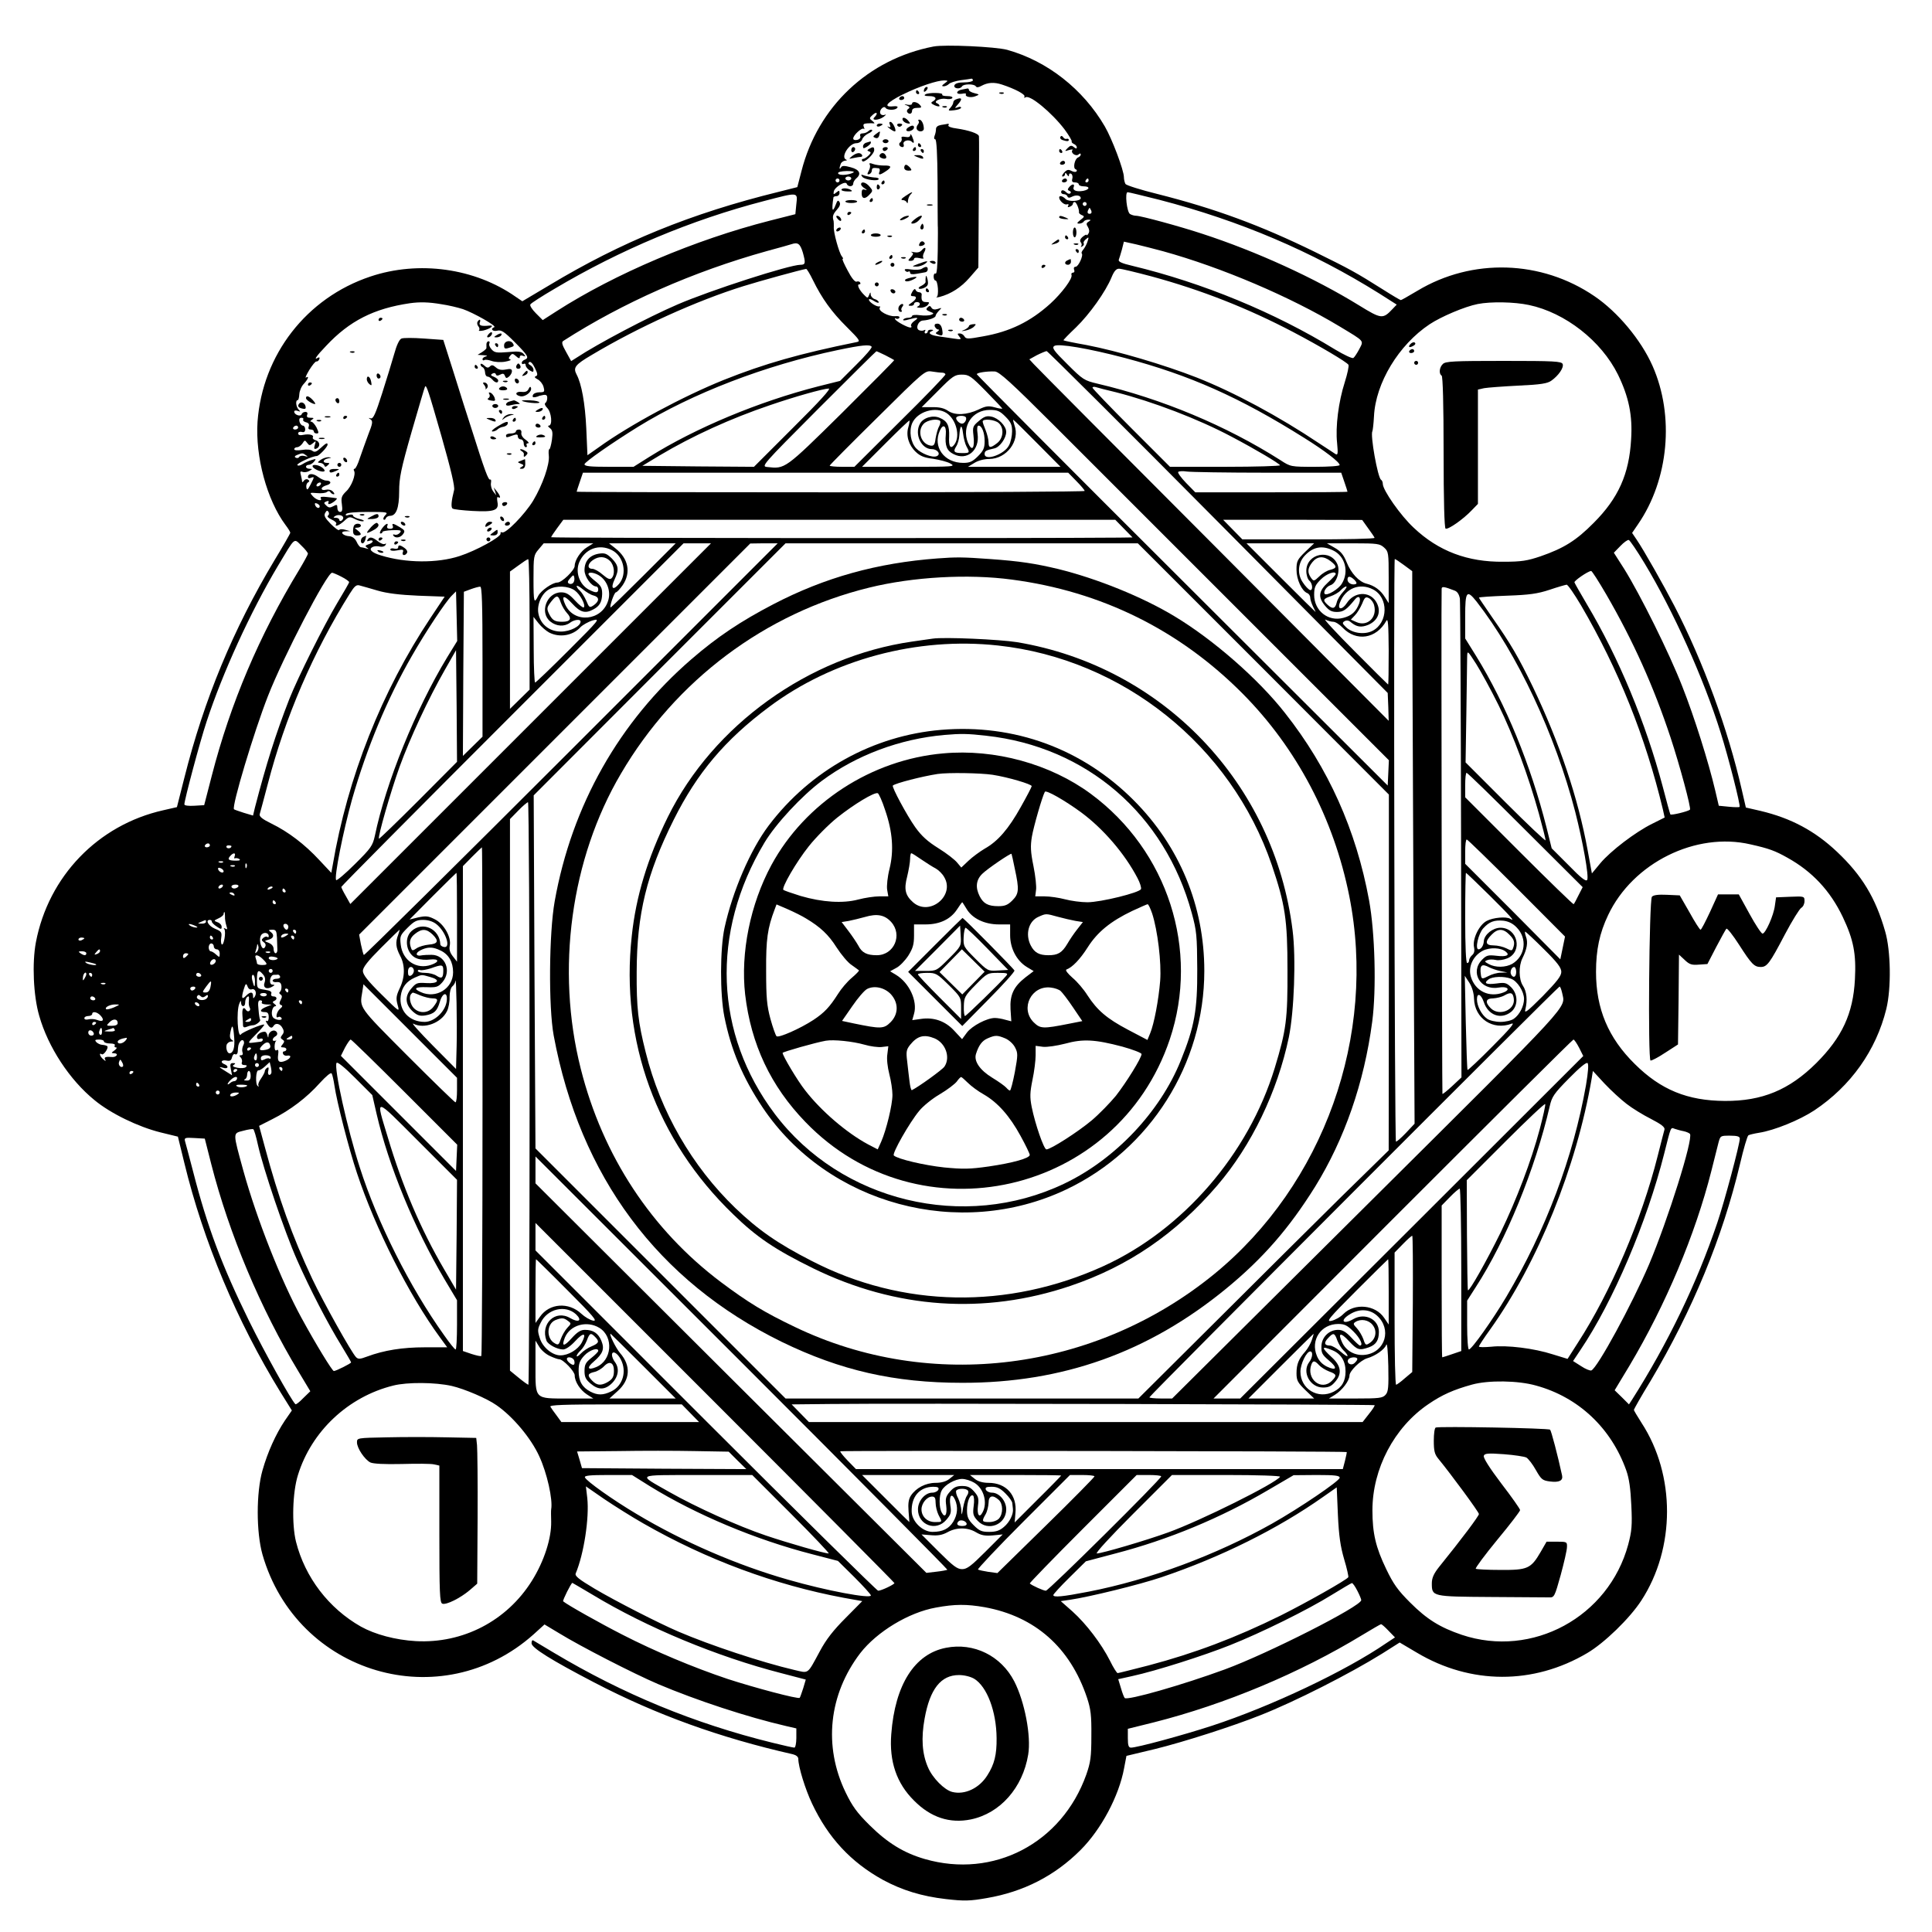 <?xml version="1.0" standalone="no"?>
<!DOCTYPE svg PUBLIC "-//W3C//DTD SVG 20010904//EN"
 "http://www.w3.org/TR/2001/REC-SVG-20010904/DTD/svg10.dtd">
<svg version="1.0" xmlns="http://www.w3.org/2000/svg"
 width="985pt" height="985pt" viewBox="0 0 985 985"
 preserveAspectRatio="xMidYMid meet">

<g transform="translate(0,985) scale(0.1,-0.1)"
fill="#000000" stroke="none">
<path d="M4760 9613 c-333 -64 -590 -306 -674 -636 l-21 -81 -95 -24 c-447
-110 -802 -255 -1169 -476 l-138 -82 -34 23 c-208 146 -494 186 -741 103 -326
-109 -550 -399 -575 -740 -12 -178 48 -400 143 -527 13 -17 24 -35 24 -39 0
-4 -36 -67 -81 -141 -210 -351 -358 -707 -459 -1108 l-38 -150 -70 -16 c-333
-75 -585 -337 -649 -673 -20 -106 -13 -273 17 -375 45 -159 155 -327 282 -430
82 -68 223 -136 335 -164 l90 -22 33 -135 c97 -399 267 -805 490 -1168 l58
-93 -36 -52 c-46 -69 -87 -159 -114 -254 -32 -113 -32 -314 0 -428 175 -611
912 -828 1383 -407 l55 50 75 -45 c109 -67 378 -205 504 -259 196 -83 454
-168 653 -214 l52 -12 0 -49 c0 -27 -5 -49 -10 -49 -6 0 -56 11 -112 25 -398
98 -761 248 -1113 458 -55 33 -103 62 -107 64 -5 2 -8 -4 -8 -15 0 -23 101
-86 320 -200 315 -164 638 -281 1013 -366 16 -4 27 -13 27 -23 0 -40 35 -154
70 -228 82 -174 198 -299 361 -389 98 -53 199 -84 321 -98 95 -11 123 -10 209
5 187 32 346 113 478 245 106 106 196 276 222 417 l12 63 146 35 c143 35 396
116 536 172 176 69 457 212 621 314 l90 57 88 -52 c274 -163 594 -164 868 -2
87 51 217 177 276 268 174 267 175 639 1 906 -21 33 -39 63 -39 66 0 3 38 71
86 149 213 359 366 730 455 1104 18 77 37 143 43 147 5 3 30 9 55 13 77 12
205 64 281 114 186 124 315 306 367 517 26 106 23 298 -6 396 -49 171 -118
285 -245 405 -113 107 -235 172 -391 209 l-74 17 -21 91 c-70 308 -197 654
-343 936 -56 108 -158 288 -193 339 l-23 34 30 44 c157 228 187 553 74 808
-59 133 -178 275 -296 355 -271 185 -624 195 -902 28 -44 -26 -82 -48 -85 -48
-3 0 -44 24 -91 54 -138 87 -167 103 -348 192 -278 136 -509 221 -802 295 -85
21 -158 44 -163 51 -4 7 -8 23 -8 35 0 35 -60 194 -97 258 -111 191 -294 334
-498 391 -59 16 -318 28 -375 17z m200 -173 c0 -5 -20 -10 -44 -10 -30 0 -46
-5 -50 -15 -6 -17 29 -22 39 -5 8 13 62 13 70 0 4 -7 14 -6 28 2 33 18 65 20
105 7 67 -22 122 -51 115 -62 -3 -6 -1 -7 6 -3 22 14 133 -78 198 -163 23 -31
39 -59 37 -62 -2 -4 3 -9 11 -13 8 -3 15 -11 15 -17 0 -8 -4 -8 -15 1 -12 10
-18 9 -32 -5 -16 -17 -16 -17 7 -10 14 4 22 4 18 0 -12 -13 16 -34 30 -23 8 7
12 7 12 0 0 -5 -6 -12 -14 -15 -17 -7 -27 -55 -12 -60 6 -2 8 -7 4 -11 -3 -4
-15 -3 -26 3 -15 8 -23 6 -37 -9 -10 -12 -13 -20 -7 -20 7 0 12 6 12 13 0 8 4
7 10 -3 7 -11 10 -11 10 -2 0 7 5 10 11 6 6 -3 9 -15 6 -25 -4 -14 0 -19 14
-19 10 0 19 -4 19 -10 0 -5 11 -10 25 -10 33 0 32 -16 -2 -23 -34 -6 -56 2
-49 19 7 18 -8 18 -23 0 -9 -11 -9 -15 1 -19 7 -2 10 -8 5 -12 -4 -5 -13 -3
-19 3 -15 15 -28 16 -28 2 0 -5 6 -10 14 -10 8 0 16 -5 18 -11 3 -8 10 -9 23
-2 21 11 45 7 45 -7 0 -16 -61 -20 -77 -5 -15 16 -33 20 -33 8 1 -17 26 -39
39 -35 8 3 11 0 7 -7 -5 -7 -1 -9 8 -5 9 3 16 10 16 15 0 5 4 9 9 9 9 0 24
-38 22 -53 -1 -4 6 -10 15 -14 14 -5 13 -9 -7 -24 -19 -15 -21 -19 -7 -19 9 0
20 5 23 10 3 6 14 10 23 10 15 0 15 -2 2 -10 -12 -7 -13 -13 -3 -28 7 -12 8
-24 2 -33 -5 -8 -9 -11 -9 -7 0 4 -9 0 -20 -9 -13 -11 -16 -21 -10 -28 6 -7 6
-16 2 -20 -4 -5 -1 -5 6 -1 7 4 10 11 7 16 -3 4 3 14 12 21 14 12 15 11 8 -11
-4 -14 -14 -32 -21 -41 -8 -9 -12 -18 -9 -21 10 -9 -17 -68 -31 -68 -8 0 -11
-6 -8 -15 4 -8 1 -15 -6 -15 -6 0 -10 -6 -7 -12 6 -18 -49 -92 -108 -146 -102
-92 -206 -143 -344 -167 -76 -14 -86 -14 -94 0 -4 8 -15 15 -24 15 -13 0 -13
-2 -2 -16 12 -15 10 -16 -29 -10 -23 3 -60 9 -82 12 -40 6 -52 18 -27 27 7 3
5 6 -5 6 -10 1 -18 -3 -18 -9 0 -5 -5 -10 -11 -10 -5 0 -7 5 -3 12 4 6 3 8 -4
5 -5 -4 -17 -4 -25 -1 -22 8 -6 49 19 50 30 2 64 14 64 24 0 5 8 16 17 26 16
16 16 16 -6 9 -16 -5 -26 -3 -32 6 -6 11 -11 11 -20 2 -10 -10 -7 -14 12 -22
21 -8 22 -10 6 -16 -10 -4 -36 -5 -57 -2 -22 3 -40 1 -40 -4 0 -5 -9 -9 -19
-9 -11 0 -22 -4 -26 -9 -3 -6 7 -6 27 0 47 13 56 11 30 -7 -12 -8 -20 -20 -17
-25 4 -5 2 -9 -3 -9 -15 0 -71 30 -78 42 -4 6 -2 8 4 4 6 -3 14 -2 17 4 4 6
-5 10 -23 8 -33 -2 -86 27 -77 43 4 5 3 8 -2 7 -13 -4 -53 22 -53 34 0 6 11 3
25 -6 14 -9 25 -12 25 -7 0 5 -9 13 -20 16 -11 3 -20 14 -21 23 0 14 -2 14 -8
-2 -7 -17 -8 -17 -24 -1 -26 25 -40 55 -27 55 6 0 9 4 5 10 -3 5 -11 7 -18 4
-8 -3 -26 19 -45 56 -18 33 -30 60 -26 60 4 0 2 6 -4 13 -14 17 -44 125 -41
151 0 11 0 24 -1 29 -7 23 -4 34 16 57 16 18 20 30 14 40 -7 11 -11 9 -19 -13
-17 -45 -22 -31 -12 36 0 4 8 7 16 7 8 0 15 7 15 16 0 14 -2 14 -16 3 -14 -12
-16 -11 -13 5 5 23 60 56 66 39 6 -17 33 -16 33 1 0 7 7 19 15 26 28 23 18 45
-27 57 -32 9 -45 9 -50 0 -9 -15 -10 -5 -2 17 3 9 14 16 23 17 9 0 11 3 5 5
-30 12 15 84 52 84 13 0 25 8 29 18 3 11 17 24 31 31 15 6 24 15 20 18 -3 4
-12 1 -18 -5 -7 -7 -20 -12 -30 -12 -11 0 -15 -5 -12 -14 3 -8 -3 -16 -15 -19
-13 -3 -21 0 -21 7 0 17 45 58 54 49 4 -4 4 0 0 10 -5 13 -1 17 17 18 13 1 29
1 34 0 6 -1 2 5 -7 12 -17 13 -17 15 2 32 21 19 28 7 8 -13 -18 -18 23 -16 48
3 13 11 14 13 3 9 -9 -3 -19 1 -21 8 -7 16 18 42 27 28 8 -13 52 -13 60 1 4 6
-3 9 -21 7 -54 -6 -33 20 48 60 85 42 176 72 212 72 21 -1 21 -1 2 -15 -15
-11 -16 -15 -5 -15 8 0 20 5 27 12 7 7 33 15 60 19 26 3 50 7 55 8 4 0 7 -3 7
-9z m-610 -470 c-24 -13 -73 -16 -77 -4 -2 7 14 11 44 12 29 0 42 -3 33 -8z
m-10 -30 c0 -5 -7 -10 -15 -10 -8 0 -15 5 -15 10 0 6 7 10 15 10 8 0 15 -4 15
-10z m-60 -10 c0 -5 -4 -10 -10 -10 -5 0 -10 5 -10 10 0 6 5 10 10 10 6 0 10
-4 10 -10z m1270 0 c0 -5 -5 -10 -11 -10 -5 0 -7 5 -4 10 3 6 8 10 11 10 2 0
4 -4 4 -10z m362 -99 c408 -106 776 -262 1121 -478 l88 -56 -21 -22 c-50 -53
-57 -52 -171 18 -227 140 -523 275 -799 365 -115 38 -314 92 -338 92 -9 0 -23
4 -31 9 -16 10 -27 111 -12 111 6 0 79 -18 163 -39z m-1852 -22 l-5 -51 -130
-33 c-380 -97 -789 -270 -1088 -462 l-70 -45 -35 35 c-19 19 -32 39 -28 45 3
6 59 42 124 80 333 198 697 351 1067 447 177 46 172 47 165 -16z m1480 1 c0
-5 -4 -10 -10 -10 -5 0 -10 5 -10 10 0 6 5 10 10 10 6 0 10 -4 10 -10z m24
-35 c3 -9 0 -15 -9 -15 -9 0 -12 6 -9 15 4 8 7 15 9 15 2 0 5 -7 9 -15z m366
-206 c297 -82 649 -232 901 -384 129 -78 122 -70 99 -115 -11 -21 -25 -42 -30
-45 -6 -4 -48 16 -93 43 -308 189 -674 340 -1035 427 -52 12 -72 21 -68 31 3
7 10 31 16 52 l10 40 63 -14 c34 -8 96 -24 137 -35z m-1837 -6 c15 -54 14 -63
-12 -63 -56 0 -459 -130 -626 -202 -151 -65 -407 -200 -516 -272 l-27 -17 -26
47 c-21 37 -24 50 -14 56 302 194 661 353 1038 458 63 17 120 33 125 35 33 11
44 3 58 -42z m51 -140 c46 -94 96 -164 173 -240 66 -66 71 -73 51 -77 -291
-59 -470 -110 -678 -193 -206 -83 -479 -229 -638 -344 l-57 -40 -6 138 c-6
127 -24 226 -49 273 -19 36 -9 50 78 101 236 141 534 276 772 350 83 26 294
84 320 88 3 1 19 -25 34 -56z m1726 18 c254 -69 491 -162 725 -285 133 -70
272 -152 280 -166 3 -6 -5 -45 -19 -89 -32 -100 -48 -227 -39 -310 5 -53 4
-63 -8 -56 -8 5 -45 30 -84 55 -203 136 -433 260 -623 335 -169 66 -403 135
-563 166 -63 11 -115 22 -117 24 -2 1 27 31 64 66 69 67 151 182 181 255 13
32 24 44 38 44 12 0 86 -18 165 -39z m-3620 -142 c36 -5 85 -17 110 -25 55
-19 175 -87 160 -92 -22 -8 -9 -24 15 -18 21 5 35 -4 90 -59 68 -69 74 -79 50
-89 -8 -3 -15 -10 -15 -16 0 -6 5 -8 10 -5 6 3 10 0 10 -7 0 -7 9 -19 20 -26
17 -10 20 -10 20 2 0 8 -7 19 -16 24 -11 6 -13 11 -5 16 6 4 18 -8 28 -30 15
-30 15 -38 5 -42 -9 -3 -6 -8 9 -16 12 -6 26 -23 30 -38 7 -26 5 -28 -21 -28
-15 0 -30 -6 -33 -14 -4 -9 0 -13 11 -11 9 2 17 4 17 5 0 1 10 3 23 6 17 3 22
-1 22 -15 0 -11 -4 -22 -10 -26 -5 -3 -1 -14 10 -25 22 -22 28 -90 8 -90 -6 0
-4 -6 5 -12 14 -11 16 -22 11 -60 -4 -27 -10 -48 -13 -48 -4 0 -5 -15 -3 -33
5 -44 -31 -148 -80 -230 -42 -69 -142 -172 -159 -161 -5 3 -8 0 -7 -6 4 -17
-125 -88 -209 -115 -113 -37 -274 -36 -400 3 -51 15 -68 34 -39 45 8 3 23 3
34 0 11 -2 23 1 27 8 5 7 4 10 -2 6 -6 -4 -22 2 -36 13 -29 23 -43 25 -53 8
-5 -8 -2 -9 9 -5 10 3 17 2 17 -3 0 -5 -10 -12 -21 -15 -17 -6 -19 -9 -8 -17
11 -8 10 -8 -4 -4 -10 3 -23 6 -27 6 -5 0 -15 12 -22 28 -8 17 -22 27 -36 28
-34 2 -53 24 -21 25 l24 1 -25 7 c-14 4 -27 4 -31 -1 -3 -4 -22 10 -43 31 -30
31 -36 43 -28 56 7 13 11 14 17 5 4 -7 3 -15 -3 -19 -6 -4 2 -12 19 -20 16 -7
27 -17 23 -22 -11 -18 16 -8 41 15 24 23 28 23 56 9 16 -8 35 -13 42 -10 6 2
-3 7 -20 11 -18 4 -33 12 -33 17 0 6 -9 7 -21 4 -15 -5 -19 -4 -15 4 5 7 46
11 112 11 97 0 104 -1 89 -16 -9 -9 -13 -19 -9 -23 4 -3 9 0 11 7 3 6 12 12
21 12 32 0 47 40 47 125 0 68 9 113 64 305 36 124 66 227 68 229 7 10 17 -20
84 -254 48 -169 69 -257 64 -274 -14 -55 -17 -89 -7 -94 5 -4 50 -9 101 -12
111 -6 136 3 127 46 -3 19 -2 28 4 24 15 -9 11 8 -7 30 l-16 20 7 -20 6 -20
-16 20 c-8 11 -13 30 -11 42 2 12 1 20 -3 18 -10 -6 -28 44 -98 265 -17 52
-56 174 -86 271 l-56 176 -98 7 c-54 4 -106 4 -115 0 -11 -4 -25 -34 -37 -78
-11 -39 -39 -130 -62 -202 -33 -103 -45 -131 -58 -127 -13 4 -13 3 -1 -5 13
-9 11 -21 -12 -79 -14 -37 -33 -92 -43 -120 -9 -29 -21 -53 -26 -53 -5 0 -6
-4 -3 -10 11 -18 -13 -81 -41 -106 -22 -22 -26 -31 -21 -65 4 -29 2 -39 -9
-39 -8 0 -14 9 -14 20 0 18 -3 19 -21 9 -17 -9 -24 -8 -36 4 -13 12 -13 15 2
21 9 3 13 2 10 -4 -3 -6 -2 -10 2 -10 14 0 50 29 38 30 -5 1 -27 4 -48 6 -25
3 -36 1 -32 -6 11 -18 -21 -11 -40 10 -17 19 -17 19 21 16 22 -2 44 0 51 6 7
6 14 5 18 -2 3 -5 11 -10 16 -10 6 0 4 6 -4 14 -8 9 -24 12 -36 9 -12 -3 -21
-1 -21 6 0 6 11 13 25 17 27 7 25 24 -3 24 -9 0 -28 9 -41 19 -25 19 -51 18
-51 -1 0 -6 7 -8 15 -4 19 7 19 6 -2 -35 -14 -27 -18 -30 -21 -15 -2 10 1 22
8 26 9 6 9 9 0 15 -7 4 -16 1 -21 -6 -5 -8 -9 -9 -9 -4 0 6 -3 20 -6 33 -5 17
-3 21 9 16 9 -3 24 -1 34 5 17 10 17 10 1 11 -10 0 -18 5 -18 10 0 6 6 10 14
10 7 0 20 7 27 16 12 15 11 16 -11 9 -14 -4 -35 -13 -47 -21 -12 -8 -24 -10
-27 -5 -5 8 77 46 99 46 11 0 55 46 55 58 0 12 -8 8 -36 -18 -21 -19 -30 -22
-41 -14 -8 7 -29 9 -53 5 -25 -4 -40 -2 -40 4 0 5 7 10 15 10 8 0 20 9 27 19
11 18 13 18 24 3 10 -14 14 -15 29 -2 16 14 17 13 10 -9 -5 -17 -4 -22 6 -19
23 8 22 36 -1 43 -11 3 -18 10 -15 15 7 12 -17 19 -48 13 -18 -4 -27 -1 -27 7
0 7 8 10 18 8 12 -4 18 1 18 13 0 11 -6 19 -12 19 -6 0 -14 9 -17 20 -3 13 0
20 10 20 8 0 12 -4 9 -9 -3 -5 3 -11 14 -14 13 -3 18 -10 14 -21 -4 -11 -1
-16 10 -16 9 0 16 -4 16 -10 0 -5 6 -10 14 -10 12 0 12 4 0 30 -9 17 -21 30
-27 30 -7 0 -6 4 3 10 12 8 11 10 -7 10 -16 0 -21 4 -17 15 4 9 0 15 -9 15 -8
0 -17 -5 -19 -12 -5 -14 -38 -3 -38 13 0 6 7 8 18 4 14 -5 15 -4 5 6 -14 14
-18 49 -5 49 4 0 7 14 8 30 1 17 11 41 23 53 22 24 29 43 11 32 -6 -4 2 14 17
39 15 24 31 44 36 43 5 -1 12 4 15 12 3 8 0 11 -7 7 -24 -15 -9 8 42 61 119
127 243 190 427 217 50 7 96 6 160 -5z m5545 -4 c185 -39 369 -183 454 -355
55 -113 75 -208 67 -330 -10 -177 -65 -300 -191 -426 -89 -90 -152 -129 -270
-170 -68 -23 -97 -28 -190 -28 -183 -2 -331 54 -457 173 -67 62 -158 192 -158
224 0 9 -4 18 -9 21 -17 11 -56 229 -44 248 2 4 6 38 8 75 8 170 126 365 284
470 59 39 179 90 245 103 67 13 186 11 261 -5z m-2060 -270 c331 -88 584 -200
915 -408 104 -65 180 -123 180 -138 0 -5 -54 -9 -125 -9 -124 0 -125 0 -177
34 -277 176 -605 313 -933 390 -67 16 -74 20 -153 99 -70 69 -80 84 -67 93 19
14 174 -12 360 -61z m-1291 57 c3 -5 -32 -46 -78 -91 l-83 -83 -112 -28 c-304
-78 -623 -211 -860 -359 l-81 -51 -125 0 c-97 0 -125 3 -125 13 0 11 142 110
273 191 277 171 650 314 1017 391 124 26 166 30 174 17z m69 -43 c23 -12 44
-23 46 -25 2 -1 -119 -123 -268 -271 -291 -287 -288 -284 -379 -274 -32 3 -28
8 260 297 161 161 294 293 296 293 1 1 22 -9 45 -20z m1698 -851 l864 -871 3
-71 2 -71 -892 896 c-491 492 -904 907 -917 922 l-23 25 38 21 c22 11 44 20
50 21 5 0 399 -392 875 -872z m-1408 762 c9 0 17 -4 17 -9 0 -6 -104 -114
-232 -240 l-232 -231 -63 0 c-35 0 -63 3 -63 6 0 3 109 113 243 245 238 236
243 240 277 235 19 -3 43 -6 53 -6z m569 -267 c150 -150 596 -596 991 -991
l718 -718 -3 -65 -3 -64 -1047 1045 c-577 575 -1048 1049 -1048 1052 0 8 53
16 92 14 22 -1 82 -55 300 -273z m-346 173 c46 -47 84 -87 84 -89 0 -2 -17 0
-38 6 -33 9 -46 7 -83 -11 -60 -28 -119 -31 -155 -7 -20 14 -45 20 -82 19
l-53 0 83 83 c75 76 86 83 122 83 36 0 46 -7 122 -84z m664 -6 c188 -48 419
-136 590 -227 125 -66 239 -134 246 -145 3 -4 -122 -8 -278 -8 l-283 0 -197
197 c-109 109 -198 202 -198 206 0 5 8 6 18 3 9 -3 55 -15 102 -26z m-1646
-180 l-200 -200 -285 2 -284 3 88 53 c168 100 364 189 562 256 128 44 271 84
300 85 14 1 -45 -64 -181 -199z m782 74 c49 -33 71 -117 40 -160 -20 -27 -30
-11 -27 41 2 55 -9 79 -49 95 -35 15 -84 0 -100 -31 -29 -53 7 -129 61 -129
29 0 48 -27 24 -36 -22 -9 -79 14 -104 40 -28 30 -37 87 -21 127 26 61 120 89
176 53z m300 -18 c28 -28 34 -42 34 -75 0 -23 -7 -56 -16 -72 -23 -46 -124
-81 -124 -44 0 16 6 19 50 29 27 6 60 52 60 84 0 30 -40 71 -76 78 -24 5 -37
0 -63 -22 -31 -26 -33 -31 -28 -74 8 -65 -7 -86 -28 -37 -34 83 22 167 111
167 39 0 51 -5 80 -34z m-203 -2 c9 -9 -4 -34 -18 -34 -16 0 -37 25 -28 33 8
9 38 9 46 1z m-292 -52 c-13 -43 2 -92 38 -126 22 -21 44 -30 88 -35 32 -5 72
-15 88 -24 29 -16 18 -17 -210 -17 l-240 0 120 120 c65 65 120 118 122 116 1
-1 -1 -17 -6 -34z m162 32 c3 -4 1 -16 -5 -28 -7 -11 -14 -39 -18 -61 -4 -33
-9 -39 -25 -37 -50 8 -71 76 -35 112 19 19 69 27 83 14z m299 -11 c28 -25 24
-77 -8 -102 -35 -27 -44 -26 -44 4 0 14 -7 42 -15 62 -8 19 -15 39 -15 44 0
16 63 10 82 -8z m196 -103 l119 -120 -236 0 -236 0 33 20 c19 12 50 20 75 20
89 0 159 93 129 172 -5 15 -8 28 -6 28 2 0 57 -54 122 -120z m-3768 80 c0 -5
-7 -10 -16 -10 -8 0 -12 5 -9 10 3 6 10 10 16 10 5 0 9 -4 9 -10z m3302 -35
c-5 -58 5 -83 39 -100 69 -36 135 19 123 103 -4 27 -2 42 5 42 17 0 31 -36 31
-80 0 -34 -6 -48 -34 -76 -28 -28 -42 -34 -75 -34 -98 0 -157 82 -119 165 16
36 34 25 30 -20z m106 -62 c17 -31 16 -33 -21 -33 -43 0 -49 7 -32 34 8 12 15
37 16 56 4 55 13 60 19 10 3 -25 11 -55 18 -67z m-3368 -44 c12 -8 10 -9 -7
-4 -12 3 -24 1 -28 -5 -3 -6 -11 -7 -18 -3 -7 4 -4 9 9 14 26 10 27 10 44 -2z
m4902 -89 l376 0 16 -47 c9 -26 16 -48 16 -50 0 -2 -175 -3 -388 -3 l-388 0
-47 48 c-26 27 -44 52 -40 56 5 4 24 5 43 2 19 -3 204 -6 412 -6z m-974 -43
c23 -23 42 -46 42 -50 0 -4 -583 -7 -1295 -7 -712 0 -1295 1 -1295 3 0 2 7 24
16 50 l16 47 1237 0 1237 0 42 -43z m-3853 -17 c-3 -5 -11 -10 -16 -10 -6 0
-7 5 -4 10 3 6 11 10 16 10 6 0 7 -4 4 -10z m-5 -111 c0 -14 -17 -10 -23 5 -4
10 -1 13 9 9 7 -3 14 -9 14 -14z m120 -59 c0 -5 -4 -12 -10 -15 -5 -3 -10 -1
-10 4 0 6 -8 11 -17 11 -15 0 -15 2 -4 9 15 10 41 4 41 -9z m3980 -55 l44 -45
-69 -1 c-445 -4 -2895 -3 -2895 2 0 3 14 24 31 47 l31 42 1407 0 1407 0 44
-45z m1245 2 c17 -23 32 -45 33 -49 2 -5 -149 -8 -335 -8 l-339 0 -49 50 -49
50 354 0 355 -1 30 -42z m-5405 -130 c0 -4 -20 -41 -44 -81 -205 -337 -351
-682 -446 -1050 l-39 -151 -50 -3 c-30 -2 -51 1 -51 7 0 22 80 322 113 421 82
250 224 560 364 795 90 150 80 142 120 103 18 -17 33 -36 33 -41z m6814 -48
c146 -242 302 -587 389 -866 39 -123 102 -371 96 -377 -2 -2 -27 -2 -55 1
l-51 5 -18 77 c-34 145 -107 377 -168 531 -67 172 -215 469 -296 599 l-53 83
33 34 c18 19 38 33 43 31 6 -2 42 -55 80 -118z m-5391 81 c-32 -19 -63 -66
-63 -95 0 -22 -65 -85 -88 -85 -26 0 -84 -41 -98 -68 -21 -43 -24 -34 -24 86
0 115 1 122 26 151 l26 31 126 0 127 0 -32 -20z m287 -145 c-90 -90 -165 -163
-167 -162 -6 7 19 77 27 77 5 0 21 17 35 37 43 64 29 135 -37 187 l-33 26 170
0 170 0 -165 -165z m-575 -755 l-919 -919 -23 41 c-13 22 -23 43 -23 46 0 4
393 400 872 879 l873 873 70 0 70 0 -920 -920z m208 -132 c-579 -579 -1055
-1050 -1058 -1047 -3 3 -9 28 -15 55 l-9 49 997 997 997 997 70 1 70 0 -1052
-1052z m3528 412 l640 -641 0 -907 -1 -907 -243 -238 c-133 -132 -420 -416
-637 -633 l-396 -394 -899 0 -900 0 -638 638 -637 637 -5 900 -4 900 642 643
642 642 898 0 898 0 640 -640z m214 597 c-41 -40 -45 -48 -45 -92 0 -50 27
-108 55 -119 8 -3 15 -13 15 -23 0 -10 7 -30 14 -45 8 -16 14 -28 13 -28 -1 0
-81 79 -177 175 l-175 175 173 0 172 0 -45 -43z m402 21 c22 -20 23 -28 23
-152 l0 -131 -19 30 c-21 35 -53 59 -93 69 -39 9 -80 53 -103 111 -15 37 -30
55 -60 72 l-40 23 134 0 c125 0 136 -2 158 -22z m-3937 -13 c61 -31 79 -122
36 -172 -31 -36 -44 -23 -23 22 24 50 21 72 -13 107 -27 26 -36 30 -68 25 -46
-8 -72 -38 -72 -84 0 -33 35 -83 60 -83 5 0 10 -7 10 -15 0 -19 -13 -19 -48
-1 -47 25 -70 88 -49 139 29 69 101 96 167 62z m3676 -1 c62 -29 83 -109 45
-170 -17 -28 -75 -63 -87 -52 -9 10 8 37 28 44 31 9 52 70 37 106 -34 82 -159
57 -159 -33 0 -20 7 -42 15 -49 18 -15 20 -53 3 -48 -7 3 -24 20 -36 39 -29
42 -25 99 10 136 42 45 88 54 144 27z m-3686 -54 c22 -22 27 -69 8 -88 -8 -8
-19 -4 -45 18 -19 17 -43 30 -53 30 -27 0 -25 25 2 44 31 22 64 20 88 -4z
m3674 -1 c33 -26 33 -35 -1 -44 -16 -3 -41 -18 -56 -33 -28 -26 -29 -27 -43
-8 -19 27 -18 49 7 80 25 31 57 33 93 5z m-4084 -322 l0 -333 -50 -49 -50 -49
0 350 0 350 43 31 c23 17 45 32 50 32 4 1 7 -149 7 -332z m4458 302 l42 -31 0
-241 c1 -133 3 -767 6 -1409 l6 -1167 -45 -48 c-25 -26 -48 -46 -50 -43 -7 7
-13 2970 -6 2970 3 0 24 -14 47 -31z m1032 -151 c136 -235 241 -468 327 -728
46 -139 106 -361 99 -368 -10 -9 -96 -30 -100 -24 -2 4 -20 68 -39 142 -86
324 -224 657 -387 930 -33 56 -61 105 -63 111 -2 8 67 56 85 58 4 1 39 -54 78
-121z m-6450 92 c22 -11 40 -24 40 -28 0 -4 -28 -52 -61 -107 -66 -110 -201
-380 -244 -489 -70 -180 -117 -329 -175 -552 l-10 -42 -47 14 c-25 8 -48 16
-50 18 -13 13 102 396 173 577 78 200 301 629 327 629 4 0 26 -9 47 -20z
m1323 0 c36 -28 52 -81 37 -124 -33 -102 -172 -115 -217 -21 -24 51 -8 54 35
7 40 -44 66 -51 105 -30 34 17 46 39 47 80 0 31 -6 42 -35 65 -19 15 -35 31
-35 36 0 14 38 7 63 -13z m3747 13 c0 -3 -18 -23 -40 -43 -48 -44 -51 -75 -14
-119 20 -24 34 -31 60 -31 33 0 49 11 92 64 19 24 33 10 21 -22 -16 -41 -38
-61 -80 -72 -77 -21 -149 36 -149 117 0 38 5 50 34 79 30 30 76 46 76 27z
m-3888 -45 c-6 -6 -15 -7 -22 -3 -8 5 -6 13 7 27 16 18 18 19 21 3 2 -9 -1
-22 -6 -27z m3984 15 c11 -12 13 -18 5 -21 -19 -6 -41 6 -41 23 0 20 14 19 36
-2z m-4981 -54 c47 -14 114 -22 206 -26 l136 -5 -72 -108 c-248 -372 -423
-813 -499 -1262 l-7 -38 -61 65 c-74 80 -158 144 -244 186 -47 23 -63 36 -60
48 3 9 21 78 41 153 88 340 232 674 418 971 25 40 34 47 51 42 12 -3 53 -15
91 -26z m1101 -25 c30 -8 31 -28 2 -49 -22 -15 -24 -14 -39 22 -9 21 -24 44
-33 52 -9 7 -16 18 -16 23 0 5 14 -2 31 -16 17 -14 41 -29 55 -32z m5035 -51
c191 -327 328 -669 417 -1040 l9 -41 -64 -32 c-85 -42 -211 -138 -264 -201
l-43 -52 -22 120 c-49 267 -143 546 -279 831 -73 151 -111 217 -207 354 -37
54 -68 99 -68 101 0 3 64 7 143 10 115 4 156 10 217 30 41 14 80 25 87 26 6 1
39 -47 74 -106z m-5601 -286 l0 -383 -50 -49 -50 -49 2 418 3 419 35 13 c19 7
41 13 48 13 9 1 12 -82 12 -382z m470 363 c28 -20 58 -76 46 -87 -3 -3 -23 12
-44 35 -30 33 -46 42 -71 42 -74 0 -112 -104 -55 -149 31 -25 72 -27 100 -6
21 16 54 20 54 6 0 -24 -54 -51 -100 -51 -59 0 -105 37 -115 92 -9 45 17 103
54 123 38 21 98 18 131 -5z m3918 -7 c-15 -16 -30 -40 -33 -55 -8 -32 -21 -35
-47 -11 -25 23 -23 30 16 43 18 6 42 20 51 30 10 11 23 20 28 20 6 0 -1 -12
-15 -27z m152 12 c80 -41 78 -169 -2 -211 -40 -21 -102 -13 -134 17 -21 20
-22 24 -9 32 11 6 22 4 33 -6 29 -24 52 -27 87 -13 54 23 70 73 39 121 -34 52
-110 48 -147 -9 -24 -37 -50 -36 -36 1 28 74 101 103 169 68z m416 -6 c14 -5
23 -19 27 -41 2 -18 5 -575 6 -1237 l2 -1204 -47 -44 c-26 -24 -48 -42 -50
-40 -2 2 -7 2498 -4 2575 0 13 12 12 66 -9z m-5136 -340 c-161 -265 -313 -640
-369 -911 -11 -49 -19 -62 -101 -143 -49 -49 -93 -86 -96 -82 -12 12 36 251
81 412 75 262 179 512 305 731 72 126 172 276 203 307 l22 22 3 -126 3 -127
-51 -83z m5248 284 c208 -267 400 -675 503 -1072 39 -153 71 -330 61 -347 -6
-10 -31 9 -94 74 l-87 87 -26 105 c-81 321 -208 630 -359 875 l-56 90 0 113
c0 128 8 138 58 75z m-4669 -5 c6 -18 21 -42 32 -54 26 -28 17 -44 -24 -44
-38 0 -50 7 -66 37 -15 30 -14 36 10 67 27 34 35 33 48 -6z m4147 -15 c16 -62
-36 -110 -92 -84 l-27 12 21 22 c12 12 28 39 37 60 13 33 18 36 35 27 11 -6
23 -22 26 -37z m-4206 -138 c53 -27 120 -16 159 27 12 12 40 28 63 35 40 11
34 4 -122 -152 -91 -91 -168 -165 -172 -165 -3 0 -7 75 -7 168 l-1 167 26 -33
c14 -18 39 -39 54 -47z m3997 55 c11 0 32 -13 48 -30 70 -73 172 -57 223 35 9
15 11 -21 12 -152 0 -95 -1 -173 -3 -173 -1 0 -79 77 -172 171 -94 94 -160
166 -148 160 12 -6 30 -11 40 -11z m-4664 -912 c-108 -108 -199 -196 -201
-194 -7 8 60 241 105 366 52 144 148 350 231 495 l57 100 3 -285 2 -284 -197
-198z m5507 487 c76 -154 153 -363 206 -554 19 -69 34 -129 34 -135 0 -6 -92
81 -204 193 l-204 204 4 251 c2 138 4 267 4 286 1 35 1 35 46 -35 24 -38 76
-133 114 -210z m137 -637 l292 -291 -21 -41 c-11 -23 -22 -43 -25 -46 -2 -2
-127 119 -278 270 l-275 275 0 62 c0 35 3 63 7 63 5 0 139 -131 300 -292z
m-5077 -1343 c0 -817 -3 -1485 -6 -1485 -3 0 -26 16 -50 36 l-44 36 0 1406 0
1406 42 43 c23 24 46 43 50 43 4 0 8 -668 8 -1485z m5032 1048 l247 -248 -12
-58 -12 -58 -242 244 -243 243 0 62 c0 34 3 62 8 62 4 0 118 -111 254 -247z
m1193 222 c94 -21 126 -33 188 -68 126 -70 218 -168 282 -302 55 -116 69 -188
62 -318 -9 -175 -66 -296 -197 -427 -138 -137 -276 -194 -466 -193 -191 1
-327 57 -459 188 -136 134 -198 282 -198 470 0 112 18 198 62 290 126 266 447
425 726 360z m-7855 -5 c0 -5 -7 -10 -16 -10 -8 0 -12 5 -9 10 3 6 10 10 16
10 5 0 9 -4 9 -10z m110 -4 c0 -11 -19 -15 -25 -6 -3 5 1 10 9 10 9 0 16 -2
16 -4z m1280 -1300 c0 -711 -3 -1296 -6 -1299 -3 -3 -25 2 -50 10 l-44 15 0
1236 0 1236 47 48 c26 26 49 48 50 48 2 0 3 -582 3 -1294z m-1264 1248 c-3 -8
-2 -13 2 -10 4 2 14 1 21 -3 9 -6 3 -9 -15 -9 -38 0 -46 6 -31 23 16 19 31 19
23 -1z m-59 -30 c-3 -3 -12 -4 -19 -1 -8 3 -5 6 6 6 11 1 17 -2 13 -5z m120
-26 c-3 -8 -6 -5 -6 6 -1 11 2 17 5 13 3 -3 4 -12 1 -19z m-60 6 c-3 -3 -12
-4 -19 -1 -8 3 -5 6 6 6 11 1 17 -2 13 -5z m-57 -26 c0 -13 -23 -5 -28 10 -2
7 2 10 12 6 9 -3 16 -11 16 -16z m1190 -234 l0 -227 -21 27 c-15 19 -20 35
-16 55 9 43 -30 111 -76 134 -33 17 -46 18 -84 10 l-45 -11 118 119 c65 65
120 119 121 119 2 0 3 -102 3 -226z m5264 111 c106 -105 135 -138 105 -119
-20 12 -87 6 -119 -11 -39 -20 -74 -93 -65 -134 4 -19 1 -32 -10 -41 -8 -7
-15 -19 -15 -26 0 -8 -4 -14 -10 -14 -6 0 -10 83 -10 230 0 127 2 230 4 230 2
0 56 -52 120 -115z m-6459 45 c-3 -5 -11 -10 -16 -10 -6 0 -7 5 -4 10 3 6 11
10 16 10 6 0 7 -4 4 -10z m80 0 c-3 -5 -13 -10 -21 -10 -8 0 -14 5 -14 10 0 6
9 10 21 10 11 0 17 -4 14 -10z m175 -4 c0 -2 -7 -7 -16 -10 -8 -3 -12 -2 -9 4
6 10 25 14 25 6z m65 -16 c3 -5 1 -10 -4 -10 -6 0 -11 5 -11 10 0 6 2 10 4 10
3 0 8 -4 11 -10z m-260 -20 c3 -6 -1 -7 -9 -4 -18 7 -21 14 -7 14 6 0 13 -4
16 -10z m210 -40 c3 -5 1 -10 -4 -10 -6 0 -11 5 -11 10 0 6 2 10 4 10 3 0 8
-4 11 -10z m-258 -72 c-1 -13 3 -34 7 -47 6 -18 5 -22 -4 -16 -9 5 -11 4 -6
-3 9 -14 -3 -84 -13 -77 -4 2 -6 18 -3 35 4 27 0 32 -32 45 -33 14 -51 45 -26
45 6 0 10 -4 10 -9 0 -5 11 -16 25 -25 22 -15 25 -15 25 -1 0 9 -9 19 -21 23
-20 8 -20 8 5 20 14 6 26 16 26 22 0 5 2 10 4 10 2 0 3 -10 3 -22z m-97 -28
c0 -5 -10 -10 -22 -9 -22 0 -22 1 -3 9 11 5 21 9 23 9 1 1 2 -3 2 -9z m1174
-11 c49 -38 77 -125 39 -117 -10 2 -18 8 -18 13 -3 79 -90 120 -147 68 -42
-38 -25 -122 29 -140 15 -6 45 -8 66 -5 46 5 49 -12 5 -27 -74 -26 -146 22
-155 103 -5 43 -3 48 35 86 33 33 46 40 79 40 26 0 50 -8 67 -21z m5508 -17
c56 -56 45 -146 -22 -186 -34 -19 -86 -20 -120 -1 -22 12 -23 14 -7 20 9 4 28
4 42 1 14 -4 40 0 60 8 80 34 53 156 -35 156 -39 0 -82 -34 -85 -68 -1 -23
-14 -42 -27 -42 -19 0 -1 80 24 107 31 34 56 43 102 39 26 -3 49 -14 68 -34z
m-6737 8 c13 -6 15 -9 5 -9 -8 0 -22 4 -30 9 -18 12 -2 12 25 0z m475 -5 c0
-8 -4 -15 -9 -15 -5 0 -11 7 -15 15 -3 9 0 15 9 15 8 0 15 -7 15 -15z m-58
-55 c1 -22 2 -49 2 -60 1 -11 -3 -20 -9 -20 -5 0 -10 10 -10 21 0 14 -9 25
-25 32 -23 9 -23 10 -5 15 29 6 36 24 17 39 -15 11 -15 12 6 13 19 0 22 -6 24
-40z m98 30 c0 -5 -2 -10 -4 -10 -3 0 -8 5 -11 10 -3 6 -1 10 4 10 6 0 11 -4
11 -10z m520 -16 c-15 -38 -12 -65 10 -107 26 -48 25 -110 -2 -165 -18 -39
-20 -51 -11 -85 11 -39 11 -39 -83 54 -69 68 -94 100 -94 119 0 18 25 50 92
117 51 51 94 93 95 93 1 0 -2 -12 -7 -26z m176 1 c33 -33 27 -47 -20 -51 -21
-2 -49 -10 -61 -18 -21 -14 -24 -14 -29 0 -12 31 -6 53 20 73 35 28 59 26 90
-4z m5489 0 c25 -24 30 -41 19 -69 -5 -14 -9 -14 -34 -1 -16 8 -45 15 -65 15
-43 0 -46 19 -10 55 31 32 59 32 90 0z m-6325 -8 c0 -6 -3 -7 -7 -4 -3 4 -12
2 -20 -4 -11 -10 -11 -13 2 -23 10 -7 12 -16 5 -26 -14 -22 -33 35 -20 60 10
20 40 17 40 -3z m6501 -66 c69 -68 89 -95 89 -116 0 -21 -22 -49 -95 -124 -81
-81 -95 -91 -88 -66 11 45 7 90 -13 120 -21 32 -22 100 -2 140 23 46 29 81 18
109 -5 14 -7 26 -4 26 3 0 46 -40 95 -89z m-6411 69 c-20 -13 -33 -13 -25 0 3
6 14 10 23 10 15 0 15 -2 2 -10z m-375 -10 c3 -5 1 -10 -4 -10 -6 0 -11 5 -11
10 0 6 2 10 4 10 3 0 8 -4 11 -10z m415 0 c0 -5 -2 -10 -4 -10 -3 0 -8 5 -11
10 -3 6 -1 10 4 10 6 0 11 -4 11 -10z m-1070 -4 c0 -2 -7 -6 -15 -10 -8 -3
-15 -1 -15 4 0 6 7 10 15 10 8 0 15 -2 15 -4z m660 -41 c0 -8 7 -15 15 -15 9
0 15 -9 15 -22 0 -20 -1 -20 -18 -5 -10 10 -23 17 -28 17 -5 0 -10 9 -10 20 0
11 6 20 13 20 7 0 13 -7 13 -15z m219 -29 c-9 -8 -10 -7 -5 7 3 10 7 24 7 30
1 7 3 4 6 -7 3 -10 -1 -23 -8 -30z m937 8 c42 -20 64 -59 64 -111 0 -83 -87
-137 -165 -101 -40 18 -29 27 31 25 50 -2 58 1 80 26 48 56 14 139 -56 139
-19 0 -39 -1 -45 -2 -40 -9 -41 14 -1 30 32 13 55 12 92 -6z m5431 -6 c23 -18
3 -27 -46 -21 -44 5 -52 3 -75 -20 -63 -64 -8 -158 84 -142 46 8 64 -10 25
-25 -73 -28 -144 7 -166 80 -15 51 11 107 61 133 36 18 92 16 117 -5z m-7167
3 c0 -5 -7 -12 -16 -15 -14 -5 -15 -4 -4 9 14 17 20 19 20 6z m-70 -11 c0 -13
-11 -13 -30 0 -12 8 -11 10 8 10 12 0 22 -4 22 -10z m937 4 c-3 -3 -12 -4 -19
-1 -8 3 -5 6 6 6 11 1 17 -2 13 -5z m-417 -8 c0 -2 -6 -9 -13 -15 -10 -8 -14
-7 -14 4 0 8 6 15 14 15 7 0 13 -2 13 -4z m380 -26 c26 -26 25 -30 -5 -30 -14
0 -25 4 -25 9 0 5 -3 16 -6 25 -9 22 12 20 36 -4z m75 2 c-11 -11 -45 -8 -45
3 0 8 10 10 25 7 14 -2 23 -7 20 -10z m-315 -11 c0 -12 -20 -25 -27 -18 -7 7
6 27 18 27 5 0 9 -4 9 -9z m-611 -17 c10 -9 -35 -3 -49 6 -11 8 -7 9 15 4 17
-4 32 -8 34 -10z m1771 -32 c0 -38 -8 -44 -34 -27 -11 8 -37 15 -58 15 -21 0
-38 4 -38 10 0 5 6 7 13 4 7 -2 31 2 53 9 58 21 64 20 64 -11z m5333 16 c12
-6 38 -15 57 -19 l35 -7 -33 -1 c-18 0 -47 -8 -63 -17 -33 -17 -36 -16 -39 6
-7 50 4 59 43 38z m-5483 -17 c0 -10 -7 -21 -15 -25 -11 -4 -15 1 -15 19 0 16
6 25 15 25 8 0 15 -9 15 -19z m5620 -6 c0 -26 -14 -33 -25 -15 -9 14 1 40 15
40 5 0 10 -11 10 -25z m-6340 5 c0 -5 -4 -10 -10 -10 -5 0 -10 5 -10 10 0 6 5
10 10 10 6 0 10 -4 10 -10z m-49 -18 c11 -13 13 -25 8 -41 -10 -26 10 -38 38
-22 15 9 16 10 2 11 -21 0 -13 50 7 50 8 0 17 0 21 1 4 0 9 -4 11 -10 2 -6 -6
-11 -17 -11 -12 0 -21 -4 -21 -10 0 -5 10 -9 21 -7 16 1 22 -4 24 -21 1 -13
-3 -25 -8 -29 -5 -3 -4 -9 3 -13 9 -6 9 -13 1 -28 -8 -15 -8 -22 2 -26 9 -3 7
-9 -5 -19 -18 -14 -26 -53 -9 -42 5 3 12 1 16 -5 9 -15 -31 -12 -43 3 -13 16
-4 57 12 57 6 0 4 5 -4 11 -11 8 -12 12 -2 16 17 7 15 23 -4 23 -10 0 -14 6
-11 14 4 10 -6 16 -34 20 -39 6 -39 7 -39 51 0 49 7 55 31 27z m-901 1 c0 -5
-5 -15 -10 -23 -7 -12 -9 -10 -7 8 1 19 17 33 17 15z m30 -3 c0 -5 -2 -10 -4
-10 -3 0 -8 5 -11 10 -3 6 -1 10 4 10 6 0 11 -4 11 -10z m555 0 c3 -5 -1 -10
-9 -10 -9 0 -16 5 -16 10 0 6 4 10 9 10 6 0 13 -4 16 -10z m275 -32 c0 -36 -4
-35 -14 5 -4 16 -2 27 4 27 5 0 10 -14 10 -32z m893 21 c55 -15 42 -35 -20
-31 -46 3 -52 1 -77 -29 -34 -40 -30 -82 11 -118 21 -18 34 -22 61 -18 45 8
60 21 74 68 15 53 43 54 35 2 -9 -53 -64 -103 -112 -103 -79 0 -132 58 -122
132 6 45 29 75 72 94 37 16 32 16 78 3z m5322 -110 c3 -102 96 -164 192 -128
19 7 -10 -28 -97 -115 -68 -69 -126 -123 -128 -121 -2 2 -6 111 -9 242 l-5
238 23 -35 c14 -22 23 -52 24 -81z m189 101 c32 -12 66 -65 66 -103 0 -36 -23
-81 -52 -101 -12 -9 -43 -16 -68 -16 -25 0 -56 7 -68 16 -28 19 -52 65 -52 99
0 36 21 27 35 -14 22 -67 87 -91 139 -50 36 29 37 89 0 126 -23 22 -31 25 -73
19 -53 -7 -69 0 -43 20 20 16 80 18 116 4z m-5376 -345 l-3 -115 -120 121
c-66 67 -110 116 -98 110 56 -29 143 4 172 64 8 16 14 48 13 72 0 25 6 47 14
54 8 6 15 19 16 28 4 31 9 -221 6 -334z m-1255 303 c-4 -19 -12 -28 -24 -28
-19 0 -19 1 2 30 26 35 29 35 22 -2z m-536 16 c-3 -3 -12 -4 -19 -1 -8 3 -5 6
6 6 11 1 17 -2 13 -5z m746 -28 c18 6 28 -18 16 -37 -7 -11 -9 -11 -9 4 0 21
-14 22 -35 1 -22 -23 -26 -14 -13 30 10 33 13 35 20 17 4 -12 13 -18 21 -15z
m1047 -513 c0 -35 -3 -63 -8 -63 -4 0 -114 107 -245 238 -251 252 -244 242
-230 325 l6 39 238 -238 239 -239 0 -62z m-1335 517 c-3 -5 -10 -10 -16 -10
-5 0 -9 5 -9 10 0 6 7 10 16 10 8 0 12 -4 9 -10z m6969 -21 c16 -83 76 -17
-991 -1078 l-997 -991 -58 0 c-32 0 -58 3 -58 6 0 8 2083 2094 2091 2094 4 0
9 -14 13 -31z m-6494 11 c0 -5 -2 -10 -4 -10 -3 0 -8 5 -11 10 -3 6 -1 10 4
10 6 0 11 -4 11 -10z m-110 -21 c0 -11 -27 -12 -34 -1 -2 4 4 9 15 9 10 1 19
-2 19 -8z m783 -4 c20 -8 48 -15 62 -15 30 0 31 -9 4 -44 -25 -32 -70 -35 -99
-6 -19 19 -27 60 -13 73 8 9 5 9 46 -8z m5575 -18 c7 -57 -75 -90 -118 -47
-30 30 -26 50 13 50 17 1 43 7 57 15 33 19 44 14 48 -18z m-6671 14 c9 8 13 8
13 0 0 -6 -7 -14 -15 -17 -21 -8 -48 3 -40 17 5 8 10 8 18 0 7 -7 14 -7 24 0z
m-562 -11 c3 -5 -1 -10 -9 -10 -9 0 -16 5 -16 10 0 6 4 10 9 10 6 0 13 -4 16
-10z m784 -12 c-2 -13 0 -28 4 -35 4 -6 3 -14 -2 -17 -5 -4 -12 -2 -16 4 -13
21 -22 9 -19 -27 2 -21 3 -44 3 -52 1 -9 7 -11 19 -6 9 4 24 8 32 8 15 0 42
22 36 28 -2 2 -6 25 -8 52 -4 36 -2 47 9 47 8 0 11 -4 8 -10 -4 -6 6 -10 22
-11 l28 -1 -27 -11 c-33 -13 -37 -27 -8 -27 15 0 20 -7 20 -26 0 -15 -4 -23
-11 -19 -6 4 -5 -2 3 -14 14 -23 24 -26 33 -11 10 17 34 11 45 -11 9 -15 8
-24 -1 -35 -10 -13 -10 -17 1 -24 11 -7 11 -11 1 -24 -11 -13 -11 -16 3 -16 9
0 16 -4 16 -10 0 -5 -5 -10 -11 -10 -6 0 -9 -6 -6 -12 2 -7 11 -12 21 -10 24
4 20 -13 -6 -25 -34 -15 -45 -6 -40 29 3 21 1 29 -7 24 -7 -5 -11 2 -11 18 0
13 3 26 8 29 4 2 1 2 -5 1 -18 -5 -16 13 2 23 19 11 3 36 -18 27 -9 -3 -18
-14 -18 -23 -1 -14 -2 -14 -6 2 -2 9 -8 17 -13 17 -20 0 -40 -13 -40 -27 0 -9
6 -13 15 -9 8 3 15 1 15 -4 0 -6 -6 -11 -12 -11 -7 -1 -25 -3 -40 -5 -27 -3
-26 -1 17 43 25 25 44 47 42 49 -6 6 -111 -38 -118 -49 -17 -25 -25 116 -9
156 7 17 9 18 9 5 1 -24 21 -23 21 0 0 17 8 32 17 32 3 0 3 -10 2 -22z m271
-8 c0 -5 -2 -10 -4 -10 -3 0 -8 5 -11 10 -3 6 -1 10 4 10 6 0 11 -4 11 -10z
m-525 -10 c3 -5 2 -10 -4 -10 -5 0 -13 5 -16 10 -3 6 -2 10 4 10 5 0 13 -4 16
-10z m-434 -16 c-19 -8 -37 -12 -40 -9 -9 10 22 25 49 24 23 0 22 -1 -9 -15z
m-68 -42 c21 -23 12 -34 -18 -22 -13 5 -32 6 -44 3 -12 -3 -21 -1 -21 6 0 6 9
11 20 11 11 0 20 5 20 10 0 16 26 11 43 -8z m87 -38 c0 -9 -11 -14 -30 -14
-29 0 -29 1 -12 18 19 20 42 18 42 -4z m680 16 c0 -5 -8 -10 -17 -10 -15 0
-16 2 -3 10 19 12 20 12 20 0z m-790 -14 c0 -3 -4 -8 -10 -11 -5 -3 -10 -1
-10 4 0 6 5 11 10 11 6 0 10 -2 10 -4z m704 -77 c4 -50 -5 -79 -24 -79 -12 0
-20 28 -14 45 4 8 14 15 23 15 13 0 13 2 2 9 -9 6 -11 18 -6 40 9 43 14 36 19
-30z m-674 30 c0 -11 -4 -18 -10 -14 -5 3 -7 12 -3 20 7 21 13 19 13 -6z m65
11 c4 -6 -7 -10 -27 -9 -31 1 -32 1 -8 9 14 4 26 8 27 9 1 1 5 -3 8 -9z m-107
-18 c2 -7 -3 -12 -12 -12 -9 0 -16 7 -16 16 0 17 22 14 28 -4z m1012 -22 c0
-5 -8 -10 -17 -10 -15 0 -16 2 -3 10 19 12 20 12 20 0z m-850 -15 c-14 -17
-40 -20 -40 -6 0 8 18 16 44 20 5 0 3 -6 -4 -14z m-110 -5 c0 -5 14 -10 31
-10 17 0 28 -4 24 -10 -3 -5 -1 -10 6 -10 7 0 4 -7 -7 -15 -18 -13 -18 -14 -1
-15 10 0 15 -5 12 -10 -4 -6 -14 -10 -23 -9 -33 3 -43 -1 -36 -13 5 -9 2 -9
-9 1 -18 14 -24 37 -8 26 10 -6 36 33 28 41 -3 3 -13 6 -24 7 -11 0 -25 7 -32
14 -9 10 -7 13 14 13 14 0 25 -4 25 -10z m710 -20 c-5 -10 -7 -26 -4 -34 4
-10 1 -16 -7 -16 -10 0 -10 -3 -2 -11 6 -6 9 -18 6 -25 -3 -9 2 -14 13 -14 12
0 15 -3 8 -10 -6 -6 -25 -7 -43 -4 -23 5 -29 9 -19 15 10 7 9 9 -4 9 -14 0
-16 -6 -11 -31 l6 -31 -29 18 c-40 25 -42 27 -16 20 24 -8 31 8 7 18 -24 9
-17 24 9 19 18 -4 25 0 29 17 3 12 10 19 16 15 6 -3 12 2 13 12 2 33 3 38 11
51 13 20 29 3 17 -18z m823 -238 l268 -268 -3 -67 -3 -67 -293 293 -294 294
21 42 c12 22 25 41 29 41 4 0 128 -121 275 -268z m5988 226 l21 -42 -874 -873
-875 -873 -68 0 -68 0 914 915 c503 503 917 915 921 915 4 0 17 -19 29 -42z
m-6673 10 c2 -10 -6 -17 -22 -20 -34 -7 -40 1 -18 23 20 20 36 19 40 -3z m-98
-12 c0 -3 -4 -8 -10 -11 -5 -3 -10 -1 -10 4 0 6 5 11 10 11 6 0 10 -2 10 -4z
m30 -47 c0 -11 -4 -18 -10 -14 -5 3 -7 12 -3 20 7 21 13 19 13 -6z m70 -1 c0
-6 -3 -8 -6 -5 -4 3 -15 2 -25 -4 -15 -7 -19 -6 -19 6 0 9 9 15 25 15 14 0 25
-5 25 -12z m-753 -45 c-11 -10 -26 8 -20 23 5 15 7 14 15 -1 6 -9 7 -19 5 -22z
m756 -35 c-9 -17 -21 -6 -15 14 3 14 2 19 -6 14 -7 -4 -12 -12 -12 -18 0 -5
-9 -22 -20 -38 -11 -15 -16 -31 -12 -35 4 -5 2 -5 -4 -2 -13 8 -10 83 4 80 5
-1 20 8 33 20 l24 22 6 -25 c3 -14 4 -28 2 -32z m537 -207 c61 -264 192 -582
345 -841 l65 -109 0 -125 c0 -69 -3 -126 -7 -126 -5 0 -31 33 -59 73 -175 245
-340 574 -430 856 -63 195 -133 509 -118 532 4 7 40 -22 94 -76 l88 -88 22
-96z m6166 147 c-65 -368 -205 -740 -406 -1079 -70 -118 -177 -269 -191 -269
-5 0 -9 54 -9 125 l0 124 44 69 c154 237 303 602 377 922 11 49 22 65 98 142
55 56 89 84 95 78 6 -6 3 -46 -8 -112z m-6766 102 c0 -5 -4 -10 -10 -10 -5 0
-10 5 -10 10 0 6 5 10 10 10 6 0 10 -4 10 -10z m120 -20 c0 -5 -2 -10 -4 -10
-3 0 -8 5 -11 10 -3 6 -1 10 4 10 6 0 11 -4 11 -10z m-230 -4 c0 -3 -4 -8 -10
-11 -5 -3 -10 -1 -10 4 0 6 5 11 10 11 6 0 10 -2 10 -4z m-530 -10 c0 -3 -4
-8 -10 -11 -5 -3 -10 -1 -10 4 0 6 5 11 10 11 6 0 10 -2 10 -4z m598 -21 c0
-19 -6 -25 -22 -24 -11 0 -15 3 -8 6 6 2 12 13 12 24 0 10 4 19 9 19 5 0 9
-11 9 -25z m427 -49 c12 -83 73 -321 115 -447 94 -283 266 -623 422 -836 l38
-52 -114 0 c-114 0 -208 -15 -294 -47 -37 -14 -46 -14 -57 -3 -24 25 -167 281
-223 399 -102 217 -172 412 -242 673 l-29 107 67 34 c92 46 177 111 242 184
34 37 57 56 61 49 4 -7 10 -34 14 -61z m6588 -94 c28 -22 85 -57 125 -77 54
-28 71 -42 68 -54 -3 -9 -18 -70 -35 -136 -81 -322 -240 -694 -406 -950 l-53
-83 -75 23 c-96 31 -234 48 -314 39 -35 -3 -63 -3 -63 1 0 4 26 44 58 88 242
339 440 828 517 1279 l6 38 59 -64 c33 -35 84 -82 113 -104z m-7085 127 c-2
-6 -8 -11 -13 -11 -6 0 -16 -4 -22 -10 -18 -15 -16 -2 3 16 18 18 37 21 32 5z
m-193 -29 c3 -5 1 -10 -4 -10 -6 0 -11 5 -11 10 0 6 2 10 4 10 3 0 8 -4 11
-10z m245 -4 c0 -9 -39 -13 -51 -5 -10 6 -4 9 19 9 17 0 32 -2 32 -4z m-140
-36 c0 -5 -4 -10 -10 -10 -5 0 -10 5 -10 10 0 6 5 10 10 10 6 0 10 -4 10 -10z
m90 -10 c-20 -13 -43 -13 -35 0 3 6 16 10 28 10 18 0 19 -2 7 -10z m1118 -715
l-3 -280 -62 106 c-117 200 -212 422 -286 671 -63 208 -73 209 153 -17 l200
-200 -2 -280z m5522 538 c-43 -162 -119 -361 -200 -528 -72 -146 -159 -300
-166 -293 -2 3 -4 130 -5 283 l-1 278 199 199 c109 109 199 194 201 189 2 -6
-11 -63 -28 -128z m-6535 -80 c27 -121 136 -444 200 -588 65 -147 156 -323
227 -438 26 -43 48 -80 48 -83 0 -5 -77 -44 -88 -44 -8 0 -92 137 -165 271
-104 190 -227 501 -296 749 -55 201 -55 191 -1 205 25 7 48 10 51 8 4 -1 15
-38 24 -80z m7268 70 c15 -3 30 -10 33 -14 17 -27 -112 -436 -208 -664 -87
-204 -264 -530 -295 -542 -6 -2 -30 7 -52 22 l-41 26 38 57 c166 246 339 652
427 1002 35 139 32 133 53 125 9 -3 29 -9 45 -12z m287 -38 c0 -28 -78 -321
-115 -430 -104 -308 -253 -616 -435 -902 l-15 -23 -36 36 -37 36 76 126 c185
311 335 668 417 992 15 58 31 122 36 143 10 37 10 37 59 37 37 0 50 -4 50 -15z
m-7793 -130 c91 -356 252 -739 445 -1058 l60 -100 -36 -35 c-19 -20 -37 -34
-40 -31 -23 23 -157 264 -236 424 -139 283 -213 480 -285 760 -20 77 -39 148
-42 158 -4 16 1 18 48 15 l53 -3 33 -130z m3753 -2068 c-3 -2 -28 -7 -56 -10
l-51 -6 -997 993 -996 993 0 69 0 68 1052 -1051 c579 -579 1050 -1054 1048
-1056z m2620 1529 l0 -414 -47 -16 c-26 -9 -48 -16 -50 -16 -2 0 -3 174 -3
387 l0 387 42 43 c23 24 46 43 50 43 4 0 8 -186 8 -414z m-2890 -1597 c0 -7
-67 -39 -83 -39 -6 0 -402 390 -879 867 l-868 868 0 70 0 70 915 -915 c503
-503 915 -918 915 -921z m2643 1424 l-3 -348 -38 -32 c-20 -18 -40 -32 -44
-33 -5 0 -8 152 -8 337 l0 337 42 43 c23 24 45 43 48 43 3 0 4 -156 3 -347z
m-4309 68 c132 -132 154 -158 130 -154 -16 3 -43 19 -60 35 -65 61 -163 54
-211 -15 l-23 -32 0 163 c0 89 1 162 3 162 1 0 74 -71 161 -159z m4186 -7 l0
-167 -23 34 c-45 67 -151 77 -208 20 -15 -16 -43 -31 -61 -35 -29 -6 -16 11
127 154 88 88 161 160 162 160 2 0 3 -75 3 -166z m-4143 -115 c33 -32 13 -44
-30 -19 -76 45 -153 -29 -121 -115 8 -20 55 -45 85 -45 13 0 38 17 61 42 43
47 61 44 34 -7 -20 -36 -68 -65 -109 -65 -41 0 -91 41 -105 88 -12 37 -12 46
5 79 34 71 126 92 180 42z m4083 -6 c77 -69 43 -186 -58 -200 -51 -7 -98 18
-119 62 -24 51 -8 54 35 7 42 -45 52 -48 101 -31 36 13 51 35 51 79 0 64 -71
99 -130 65 -54 -31 -71 -7 -17 25 47 29 100 26 137 -7z m-4125 -27 c18 -13 18
-14 -3 -36 -12 -13 -26 -38 -33 -57 -9 -29 -13 -32 -30 -22 -45 24 -43 100 3
119 32 12 42 12 63 -4z m4103 -21 c24 -30 17 -71 -15 -92 -19 -13 -22 -12 -32
19 -6 17 -21 43 -33 56 -19 20 -20 24 -8 32 28 18 68 11 88 -15z m-3942 -15
c74 -46 64 -167 -17 -200 -43 -18 -49 -3 -12 28 47 41 56 65 39 106 -16 39
-42 56 -84 56 -21 0 -39 -11 -66 -41 -41 -46 -55 -46 -36 2 27 64 112 88 176
49z m3845 -19 c34 -34 51 -71 32 -71 -3 0 -23 18 -43 40 -28 30 -45 40 -68 40
-46 0 -84 -37 -85 -84 -1 -34 4 -43 38 -72 46 -38 40 -55 -11 -31 -23 12 -40
29 -50 54 -34 81 21 163 109 163 32 0 46 -7 78 -39z m-3867 -27 c23 -23 20
-32 -18 -48 -18 -7 -43 -24 -55 -37 -11 -12 -21 -18 -21 -12 0 5 9 18 20 28
11 10 25 33 32 51 14 38 20 41 42 18z m246 -149 l165 -165 -169 0 -169 0 42
38 c64 57 69 129 12 194 -22 26 -57 98 -48 98 1 0 76 -74 167 -165z m3408 133
c-6 -18 -21 -44 -33 -58 -34 -38 -45 -65 -45 -111 0 -37 6 -48 45 -86 l45 -43
-167 0 -168 0 165 165 c91 91 166 165 167 165 1 0 -3 -15 -9 -32z m130 -2 c7
-18 21 -41 32 -51 11 -10 20 -22 20 -28 0 -5 -16 5 -35 22 -20 17 -44 31 -55
31 -28 0 -32 14 -9 38 27 29 33 28 47 -12z m-4015 -79 c19 -9 41 -17 48 -17
20 0 79 -62 79 -82 0 -32 28 -75 62 -97 l33 -21 -129 0 c-172 0 -166 -6 -166
164 l0 131 19 -31 c10 -17 34 -38 54 -47z m4261 -198 c-15 -17 -33 -19 -153
-19 l-136 0 31 19 c37 23 74 72 74 98 0 23 56 78 90 88 42 12 89 45 97 68 5
14 9 -27 11 -107 2 -109 0 -132 -14 -147z m-271 227 c44 -18 67 -56 67 -108 0
-50 -19 -82 -60 -103 -80 -41 -170 13 -170 102 0 39 31 103 50 103 15 0 12
-32 -5 -54 -39 -51 4 -130 70 -130 29 0 43 7 61 28 37 42 32 82 -16 126 -55
51 -54 60 3 36z m-3743 -3 c0 -5 -16 -21 -35 -36 -29 -23 -35 -34 -35 -67 0
-30 6 -43 31 -64 40 -34 74 -33 110 3 32 33 38 75 14 107 -8 10 -15 27 -15 36
0 25 28 11 45 -23 32 -61 10 -135 -49 -163 -42 -20 -69 -20 -106 -1 -42 22
-60 53 -60 106 0 38 6 53 29 78 26 28 71 43 71 24z m-123 -48 c3 -9 3 -19 -1
-22 -7 -7 -36 16 -36 28 0 15 30 10 37 -6z m3993 6 c0 -5 -7 -14 -15 -21 -18
-15 -42 1 -31 19 8 13 46 15 46 2z m-3790 -60 c0 -32 -8 -44 -37 -60 -31 -16
-50 -14 -73 9 -27 27 -25 37 9 45 16 3 39 17 51 30 28 29 50 18 50 -24z m3595
29 c10 -11 33 -25 51 -32 39 -14 41 -21 14 -48 -54 -54 -132 10 -104 84 8 21
17 20 39 -4z m1106 -104 c216 -59 383 -216 460 -432 15 -42 22 -93 26 -179 5
-103 2 -132 -16 -200 -100 -369 -489 -580 -848 -460 -112 38 -178 79 -264 165
-63 63 -85 94 -122 171 -53 110 -70 182 -70 299 0 212 111 423 285 541 70 48
129 74 223 100 83 23 235 21 326 -5z m-5528 -2 c65 -15 180 -64 228 -98 84
-58 176 -168 218 -260 40 -86 70 -221 61 -271 -1 -5 -1 -34 0 -62 2 -85 -36
-203 -98 -302 -128 -205 -352 -321 -592 -308 -104 6 -208 34 -280 74 -164 93
-285 251 -331 433 -22 89 -18 251 10 340 69 223 256 399 486 456 71 18 214 17
298 -2z m4705 -98 c2 -3 -11 -23 -29 -45 l-32 -41 -1412 0 -1411 0 -44 45 -44
45 195 2 c296 4 2772 -2 2777 -6z m-3488 -41 l44 -45 -351 0 -351 0 -24 33
c-13 17 -28 38 -32 45 -6 9 63 12 331 12 l339 0 44 -45z m240 -241 l45 -44
-419 2 -419 3 -12 42 -13 43 212 2 c116 2 290 2 386 0 l175 -3 45 -45z m3106
43 c1 -1 -3 -21 -9 -45 l-11 -42 -1241 0 -1241 0 -42 43 c-23 24 -40 45 -38
48 4 4 2578 1 2582 -4z m-3553 -174 c237 -146 540 -273 828 -347 l131 -34 84
-83 c46 -46 84 -88 84 -93 0 -18 -227 24 -421 80 -260 74 -538 194 -773 335
-120 71 -258 169 -264 187 -3 9 25 12 118 12 l122 0 91 -57z m722 -143 c110
-110 195 -200 190 -200 -22 0 -206 53 -319 91 -143 48 -359 146 -493 222 -165
94 -177 86 142 87 l280 0 200 -200z m805 180 c-16 -13 -41 -20 -70 -20 -51 0
-100 -26 -126 -65 -12 -19 -15 -40 -12 -80 3 -30 4 -55 4 -55 -1 0 -55 54
-121 120 l-120 120 235 0 235 0 -25 -20z m570 17 c0 -1 -53 -56 -119 -121
l-118 -118 4 49 c9 90 -47 153 -137 153 -29 0 -54 7 -70 20 l-25 20 233 0
c127 0 232 -1 232 -3z m170 -4 c0 -4 -111 -117 -247 -250 l-248 -243 -45 6
c-25 4 -49 9 -54 12 -4 2 99 112 230 243 l239 239 62 0 c35 0 63 -3 63 -7z
m340 0 c0 -14 -574 -583 -588 -583 -12 0 -70 26 -82 37 -2 2 119 127 270 278
l275 275 62 0 c35 0 63 -3 63 -7z m606 -2 c-21 -33 -407 -225 -571 -284 -113
-41 -338 -107 -363 -107 -10 0 70 87 183 200 l200 200 278 0 c160 0 276 -4
273 -9z m304 -5 c0 -16 -205 -155 -345 -234 -285 -160 -623 -286 -936 -347
-134 -26 -179 -30 -179 -17 0 4 37 45 83 90 l83 82 151 40 c269 70 537 181
778 323 l130 76 118 1 c94 0 117 -3 117 -14z m-1862 -26 c48 -29 68 -102 41
-151 -16 -31 -29 -12 -23 35 5 36 2 47 -19 71 -19 22 -33 29 -62 29 -29 0 -43
-7 -62 -29 -21 -24 -24 -35 -19 -71 6 -47 -7 -66 -23 -35 -14 25 -14 87 0 112
15 29 69 59 104 59 17 0 45 -9 63 -20z m-1688 -207 c323 -185 669 -313 1021
-379 l95 -17 -85 -86 c-62 -62 -99 -109 -131 -169 -66 -122 -55 -113 -130 -96
-167 39 -429 126 -590 195 -103 44 -325 158 -428 219 -82 49 -102 65 -97 78
42 100 70 284 59 385 l-7 59 94 -65 c52 -35 141 -91 199 -124z m1504 172 c-4
-8 -17 -15 -31 -15 -37 0 -73 -42 -73 -85 0 -81 93 -115 145 -53 23 27 26 37
20 74 -7 49 7 65 24 28 16 -37 13 -75 -9 -112 -22 -36 -54 -52 -106 -52 -50 0
-104 52 -106 102 -3 77 40 127 109 128 25 0 31 -4 27 -15z m342 -19 c19 -19
35 -41 35 -50 1 -9 2 -22 3 -28 4 -27 -17 -69 -46 -93 -22 -19 -41 -25 -75
-25 -38 0 -50 5 -79 34 -28 28 -34 42 -34 76 0 46 16 84 31 75 5 -4 7 -27 3
-53 -5 -41 -3 -50 20 -75 53 -57 146 -20 146 58 0 43 -36 85 -73 85 -14 0 -27
7 -31 15 -4 12 3 15 30 15 28 0 44 -8 70 -34z m1727 -336 c14 -46 23 -88 21
-91 -8 -14 -218 -132 -344 -195 -229 -113 -440 -193 -675 -255 -82 -21 -153
-39 -157 -39 -4 0 -22 28 -39 63 -44 87 -121 188 -191 251 l-60 53 48 7 c96
14 354 77 466 115 302 102 592 246 823 409 l70 49 6 -141 c5 -108 13 -161 32
-226z m-1918 350 c4 -6 1 -17 -5 -25 -6 -8 -15 -35 -20 -62 -6 -40 -8 -42 -9
-15 0 18 -8 46 -16 63 -9 16 -13 34 -10 39 8 13 52 13 60 0z m-165 -62 c0 -18
7 -46 15 -62 20 -37 20 -36 -18 -36 -40 0 -69 28 -69 65 0 31 28 65 54 65 14
0 18 -8 18 -32z m322 15 c22 -20 23 -70 1 -95 -9 -10 -30 -18 -50 -18 -37 0
-39 4 -18 40 8 14 14 40 15 58 0 37 21 43 52 15z m-164 -120 c2 -8 -6 -13 -22
-13 -25 0 -33 10 -19 24 10 10 36 3 41 -11z m48 -45 c27 -16 46 -19 85 -16
l51 5 -88 -88 c-73 -73 -94 -89 -119 -89 -25 0 -46 16 -119 89 l-88 88 49 -4
c35 -3 57 1 83 15 46 26 103 26 146 0z m-1954 -319 c275 -166 633 -315 960
-399 l126 -33 -13 -44 c-8 -25 -16 -47 -18 -49 -7 -8 -232 52 -367 96 -176 59
-371 141 -535 225 -112 57 -283 153 -304 171 -4 4 41 94 47 94 1 0 48 -28 104
-61z m3898 21 c11 -21 20 -43 20 -48 0 -31 -475 -272 -695 -353 -215 -79 -498
-160 -511 -146 -3 3 -12 25 -19 50 l-14 46 72 16 c120 26 364 104 497 157 159
63 398 181 520 257 52 32 98 59 102 60 4 1 17 -17 28 -39z m-1900 -84 c257
-47 436 -205 522 -462 19 -58 23 -89 22 -194 0 -108 -4 -135 -26 -198 -125
-350 -473 -531 -823 -430 -107 31 -190 82 -281 172 -66 65 -89 98 -123 168
-114 236 -86 499 75 710 85 109 246 207 385 232 97 18 157 18 249 2z m2059
-120 l33 -34 -44 -29 c-208 -143 -589 -323 -888 -421 -150 -49 -383 -112 -414
-112 -12 0 -16 11 -16 48 l0 48 133 33 c363 92 743 251 1062 445 50 30 92 55
96 55 3 1 20 -14 38 -33z"/>
<path d="M4717 9403 c-4 -3 -7 -11 -7 -17 0 -6 5 -5 12 2 6 6 9 14 7 17 -3 3
-9 2 -12 -2z"/>
<path d="M4903 9393 c-13 -2 -23 -9 -23 -15 0 -6 11 -8 25 -6 13 3 22 2 20 -2
-8 -13 24 -20 47 -11 23 9 23 9 -4 16 -16 4 -28 11 -28 16 0 5 -3 8 -7 8 -5
-1 -18 -4 -30 -6z"/>
<path d="M4670 9380 c0 -5 5 -10 11 -10 5 0 7 5 4 10 -3 6 -8 10 -11 10 -2 0
-4 -4 -4 -10z"/>
<path d="M4718 9369 c-9 -6 -2 -9 20 -9 33 0 42 -13 18 -27 -12 -6 -10 -11 10
-20 13 -6 24 -7 24 -3 0 5 -6 11 -12 13 -23 9 15 28 44 23 15 -3 30 -1 33 4 4
6 -7 10 -25 10 -17 0 -29 3 -26 8 6 10 -69 11 -86 1z"/>
<path d="M5098 9373 c7 -3 16 -2 19 1 4 3 -2 6 -13 5 -11 0 -14 -3 -6 -6z"/>
<path d="M4585 9350 c-3 -5 1 -10 9 -10 9 0 16 5 16 10 0 6 -4 10 -9 10 -6 0
-13 -4 -16 -10z"/>
<path d="M4873 9343 c-7 -2 -13 -10 -13 -16 0 -6 -7 -18 -15 -27 -13 -14 -11
-16 20 -12 19 2 35 8 35 13 0 5 -8 6 -17 2 -17 -6 -17 -5 0 14 26 29 22 39
-10 26z"/>
<path d="M4650 9321 c0 -5 -10 -7 -22 -5 -20 4 -21 3 -4 -4 14 -6 16 -11 8
-16 -7 -4 -10 -12 -7 -17 9 -14 25 -11 25 6 0 10 10 15 26 15 22 0 25 2 14 15
-14 16 -40 20 -40 6z"/>
<path d="M4808 9303 c7 -3 16 -2 19 1 4 3 -2 6 -13 5 -11 0 -14 -3 -6 -6z"/>
<path d="M4602 9238 c3 -7 13 -15 24 -17 16 -3 17 -1 5 13 -16 19 -34 21 -29
4z"/>
<path d="M4683 9233 c4 -3 2 -12 -4 -19 -6 -7 -8 -18 -4 -24 9 -15 35 -12 35
4 0 23 -11 46 -23 46 -6 0 -7 -3 -4 -7z"/>
<path d="M4537 9214 c5 -13 3 -15 -8 -10 -8 4 -5 0 5 -8 11 -9 23 -16 28 -16
11 0 -7 43 -20 48 -8 2 -10 -3 -5 -14z"/>
<path d="M4470 9210 c0 -5 7 -7 15 -4 8 4 15 8 15 10 0 2 -7 4 -15 4 -8 0 -15
-4 -15 -10z"/>
<path d="M4575 9210 c4 -6 11 -8 16 -5 14 9 11 15 -7 15 -8 0 -12 -5 -9 -10z"/>
<path d="M4798 9213 c-17 -3 -26 -10 -26 -21 0 -9 -3 -25 -7 -34 -4 -11 -3
-18 3 -18 7 0 11 -74 12 -216 0 -119 1 -219 1 -222 1 -4 1 -62 0 -130 -1 -79
-5 -121 -11 -117 -5 3 -10 -3 -10 -14 0 -12 4 -21 9 -21 13 0 19 -79 6 -85 -5
-3 1 -2 15 1 57 15 109 48 152 97 l46 53 2 330 c2 181 2 334 1 339 -1 14 -52
31 -114 40 -26 3 -45 10 -42 16 4 5 3 8 -2 8 -4 -1 -20 -4 -35 -6z"/>
<path d="M4630 9200 c-8 -5 -11 -12 -8 -16 10 -9 38 3 38 16 0 12 -10 13 -30
0z"/>
<path d="M4466 9167 c-16 -12 -17 -15 -3 -20 10 -4 17 1 20 14 6 23 6 23 -17
6z"/>
<path d="M4641 9161 c-1 -9 -9 -12 -25 -9 -16 3 -23 1 -19 -8 2 -6 -1 -15 -6
-19 -13 -7 -5 -25 11 -25 5 0 8 6 5 14 -7 18 27 28 42 13 13 -13 13 0 1 28 -5
11 -9 14 -9 6z"/>
<path d="M5406 9152 c-3 -6 2 -13 11 -16 24 -8 33 -7 32 2 -1 4 -6 6 -12 4 -5
-2 -13 2 -17 9 -5 7 -10 8 -14 1z"/>
<path d="M4500 9130 c0 -5 7 -10 15 -10 8 0 15 5 15 10 0 6 -7 10 -15 10 -8 0
-15 -4 -15 -10z"/>
<path d="M4418 9123 c-10 -2 -18 -11 -18 -19 0 -12 3 -12 20 -2 11 7 20 16 20
20 0 5 -1 7 -2 7 -2 -1 -11 -3 -20 -6z"/>
<path d="M4680 9110 c0 -5 5 -10 11 -10 5 0 7 5 4 10 -3 6 -8 10 -11 10 -2 0
-4 -4 -4 -10z"/>
<path d="M4340 9084 c0 -8 5 -12 10 -9 6 3 10 10 10 16 0 5 -4 9 -10 9 -5 0
-10 -7 -10 -16z"/>
<path d="M4431 9091 c-11 -7 -11 -9 0 -13 11 -4 10 -8 -3 -21 -9 -9 -22 -17
-28 -17 -6 0 -8 -5 -4 -11 8 -13 61 35 61 56 0 17 -6 18 -26 6z"/>
<path d="M4500 9090 c0 -5 4 -10 9 -10 6 0 13 5 16 10 3 6 -1 10 -9 10 -9 0
-16 -4 -16 -10z"/>
<path d="M4655 9090 c-3 -5 -1 -10 4 -10 6 0 11 5 11 10 0 6 -2 10 -4 10 -3 0
-8 -4 -11 -10z"/>
<path d="M4695 9080 c3 -5 8 -10 11 -10 2 0 4 5 4 10 0 6 -5 10 -11 10 -5 0
-7 -4 -4 -10z"/>
<path d="M5400 9080 c0 -5 5 -10 11 -10 5 0 7 5 4 10 -3 6 -8 10 -11 10 -2 0
-4 -4 -4 -10z"/>
<path d="M4344 9054 c-18 -15 -18 -15 6 -10 14 3 31 6 38 6 7 0 10 5 7 10 -9
14 -28 12 -51 -6z"/>
<path d="M4485 9060 c-3 -6 1 -13 10 -16 19 -8 30 0 20 15 -8 14 -22 14 -30 1z"/>
<path d="M4675 9050 c28 -12 37 -12 30 0 -3 6 -16 10 -28 9 -21 0 -21 -1 -2
-9z"/>
<path d="M5405 9020 c-3 -5 1 -10 9 -10 9 0 16 5 16 10 0 6 -4 10 -9 10 -6 0
-13 -4 -16 -10z"/>
<path d="M4434 9011 c4 -6 2 -20 -5 -32 -9 -17 -8 -20 3 -17 7 3 13 11 13 19
0 13 7 15 35 11 5 -1 7 -9 4 -17 -8 -19 1 -19 31 1 34 22 31 31 -7 30 -18 0
-44 3 -57 8 -16 6 -21 5 -17 -3z"/>
<path d="M4610 8995 c0 -9 9 -15 21 -15 18 0 19 2 9 15 -7 8 -16 15 -21 15 -5
0 -9 -7 -9 -15z"/>
<path d="M4397 8948 c13 -15 83 -24 83 -10 0 4 -10 7 -22 7 -13 1 -34 5 -48 9
-21 8 -23 7 -13 -6z"/>
<path d="M5415 8930 c-3 -5 1 -10 9 -10 9 0 16 5 16 10 0 6 -4 10 -9 10 -6 0
-13 -4 -16 -10z"/>
<path d="M4495 8920 c-3 -5 -1 -10 4 -10 6 0 11 5 11 10 0 6 -2 10 -4 10 -3 0
-8 -4 -11 -10z"/>
<path d="M4390 8910 c0 -5 8 -14 18 -20 14 -9 14 -11 1 -7 -12 4 -16 -1 -16
-19 0 -29 18 -31 41 -5 17 18 16 20 -1 40 -18 22 -43 28 -43 11z"/>
<path d="M4470 8894 c0 -8 5 -12 10 -9 6 4 8 11 5 16 -9 14 -15 11 -15 -7z"/>
<path d="M4290 8882 c0 -4 14 -8 31 -8 22 -1 27 1 18 7 -17 11 -49 12 -49 1z"/>
<path d="M4615 8850 c-20 -13 -24 -20 -13 -20 9 0 19 -6 21 -12 3 -7 6 -4 6 8
1 11 6 25 13 32 18 18 7 15 -27 -8z"/>
<path d="M4435 8830 c-3 -5 -1 -10 4 -10 6 0 11 5 11 10 0 6 -2 10 -4 10 -3 0
-8 -4 -11 -10z"/>
<path d="M4310 8823 c0 -5 14 -8 30 -8 17 0 30 3 30 8 0 4 -13 7 -30 7 -16 0
-30 -3 -30 -7z"/>
<path d="M4728 8803 c6 -2 18 -2 25 0 6 3 1 5 -13 5 -14 0 -19 -2 -12 -5z"/>
<path d="M4320 8759 c0 -5 5 -7 10 -4 6 3 10 8 10 11 0 2 -4 4 -10 4 -5 0 -10
-5 -10 -11z"/>
<path d="M4270 8735 c7 -9 15 -13 17 -11 7 7 -7 26 -19 26 -6 0 -6 -6 2 -15z"/>
<path d="M4600 8740 c-24 -15 -7 -18 20 -3 14 7 18 13 10 13 -8 0 -22 -4 -30
-10z"/>
<path d="M4661 8730 c-17 -14 -19 -20 -8 -20 9 0 23 7 31 16 31 30 13 33 -23
4z"/>
<path d="M5400 8742 c0 -4 12 -8 28 -9 23 -1 24 -1 7 7 -26 11 -35 12 -35 2z"/>
<path d="M4696 8701 c-4 -7 -5 -15 -2 -18 9 -9 19 4 14 18 -4 11 -6 11 -12 0z"/>
<path d="M4265 8680 c-3 -5 -2 -10 4 -10 5 0 13 5 16 10 3 6 2 10 -4 10 -5 0
-13 -4 -16 -10z"/>
<path d="M5470 8665 c0 -14 4 -25 9 -25 5 0 9 11 9 25 0 14 -4 25 -9 25 -5 0
-9 -11 -9 -25z"/>
<path d="M4395 8670 c-3 -5 -1 -10 4 -10 6 0 11 5 11 10 0 6 -2 10 -4 10 -3 0
-8 -4 -11 -10z"/>
<path d="M4440 8651 c0 -5 11 -8 25 -8 14 0 25 3 25 8 0 5 -11 9 -25 9 -14 0
-25 -4 -25 -9z"/>
<path d="M4528 8643 c7 -3 16 -2 19 1 4 3 -2 6 -13 5 -11 0 -14 -3 -6 -6z"/>
<path d="M5430 8640 c0 -5 5 -10 11 -10 5 0 7 5 4 10 -3 6 -8 10 -11 10 -2 0
-4 -4 -4 -10z"/>
<path d="M5374 8615 c-18 -14 -18 -14 4 -8 12 3 22 9 22 14 0 12 -3 11 -26 -6z"/>
<path d="M4687 8606 c-4 -10 0 -12 14 -9 10 3 16 9 13 14 -8 13 -21 11 -27 -5z"/>
<path d="M5478 8603 c7 -3 16 -2 19 1 4 3 -2 6 -13 5 -11 0 -14 -3 -6 -6z"/>
<path d="M4700 8575 c-9 -11 -23 -14 -39 -11 -14 3 -20 3 -13 0 10 -5 9 -10
-4 -25 -16 -17 -16 -19 -1 -19 10 0 17 5 17 10 0 6 11 8 28 4 15 -4 24 -3 20
1 -4 4 -3 16 3 27 14 25 6 33 -11 13z"/>
<path d="M5485 8570 c3 -5 8 -10 11 -10 2 0 4 5 4 10 0 6 -5 10 -11 10 -5 0
-7 -4 -4 -10z"/>
<path d="M4535 8540 c-3 -5 -1 -10 4 -10 6 0 11 5 11 10 0 6 -2 10 -4 10 -3 0
-8 -4 -11 -10z"/>
<path d="M4598 8533 c7 -3 16 -2 19 1 4 3 -2 6 -13 5 -11 0 -14 -3 -6 -6z"/>
<path d="M5443 8523 c-18 -7 -16 -23 2 -23 8 0 15 7 15 15 0 8 -1 15 -2 14 -2
0 -9 -3 -15 -6z"/>
<path d="M4470 8510 c-8 -5 -10 -10 -5 -10 6 0 17 5 25 10 8 5 11 10 5 10 -5
0 -17 -5 -25 -10z"/>
<path d="M4680 8504 c-32 -12 -32 -13 -9 -13 14 -1 34 6 45 14 23 17 11 17
-36 -1z"/>
<path d="M4740 8516 c0 -2 7 -6 15 -10 8 -3 15 -1 15 4 0 6 -7 10 -15 10 -8 0
-15 -2 -15 -4z"/>
<path d="M4540 8500 c0 -5 5 -10 10 -10 6 0 10 5 10 10 0 6 -4 10 -10 10 -5 0
-10 -4 -10 -10z"/>
<path d="M5310 8489 c0 -5 5 -7 10 -4 6 3 10 8 10 11 0 2 -4 4 -10 4 -5 0 -10
-5 -10 -11z"/>
<path d="M4700 8480 c-8 -6 -32 -7 -54 -4 -27 4 -37 3 -32 -5 4 -6 12 -9 17
-6 5 4 9 1 9 -6 0 -7 11 -9 33 -5 17 3 38 7 45 8 6 1 12 7 12 15 0 15 -9 16
-30 3z"/>
<path d="M4720 8440 c-1 -8 -2 -20 -1 -26 1 -6 -9 -15 -21 -21 -12 -5 -18 -12
-12 -15 5 -2 18 0 29 6 16 9 19 17 14 41 -4 17 -8 23 -9 15z"/>
<path d="M4630 8431 c-15 -4 -20 -10 -13 -14 6 -4 24 0 39 8 30 15 18 18 -26
6z"/>
<path d="M4460 8400 c0 -5 5 -10 10 -10 6 0 10 5 10 10 0 6 -4 10 -10 10 -5 0
-10 -4 -10 -10z"/>
<path d="M4540 8370 c0 -13 18 -22 24 -11 3 5 -1 11 -9 15 -8 3 -15 1 -15 -4z"/>
<path d="M4651 8362 c-10 -18 -9 -22 4 -22 22 0 19 -15 -7 -33 -19 -13 -20
-16 -5 -16 9 -1 17 4 17 9 0 6 7 10 15 10 18 0 20 -16 3 -23 -7 -3 -1 -6 13
-6 15 -1 32 6 39 14 10 13 9 15 -9 15 -20 0 -25 9 -22 38 1 6 -5 12 -13 12 -8
0 -16 6 -18 12 -3 8 -9 4 -17 -10z"/>
<path d="M4720 8370 c0 -5 5 -10 11 -10 5 0 7 5 4 10 -3 6 -8 10 -11 10 -2 0
-4 -4 -4 -10z"/>
<path d="M4587 8293 c-11 -11 -8 -33 5 -33 6 0 8 3 5 7 -4 3 -2 12 4 20 11 13
-2 19 -14 6z"/>
<path d="M4808 8243 c7 -3 16 -2 19 1 4 3 -2 6 -13 5 -11 0 -14 -3 -6 -6z"/>
<path d="M4890 8220 c0 -5 7 -10 16 -10 8 0 12 5 9 10 -3 6 -10 10 -16 10 -5
0 -9 -4 -9 -10z"/>
<path d="M4766 8185 c4 -8 11 -15 18 -15 6 0 4 -4 -4 -10 -12 -8 -12 -10 3
-16 23 -9 26 -4 20 29 -4 18 -12 27 -24 27 -12 0 -16 -5 -13 -15z"/>
<path d="M4940 8188 c0 -5 -10 -13 -22 -19 -20 -8 -20 -9 6 -4 15 3 35 12 42
20 12 12 11 14 -6 12 -11 -1 -20 -5 -20 -9z"/>
<path d="M4838 8163 c7 -3 16 -2 19 1 4 3 -2 6 -13 5 -11 0 -14 -3 -6 -6z"/>
<path d="M1930 8219 c0 -5 5 -7 10 -4 6 3 10 8 10 11 0 2 -4 4 -10 4 -5 0 -10
-5 -10 -11z"/>
<path d="M2435 8210 c-4 -6 -2 -17 4 -24 6 -7 7 -16 3 -20 -4 -4 7 -4 23 -1
36 9 59 28 30 25 -41 -4 -54 0 -49 15 7 17 -2 20 -11 5z"/>
<path d="M2490 8145 c-8 -9 -8 -15 -2 -15 12 0 26 19 19 26 -2 2 -10 -2 -17
-11z"/>
<path d="M2530 8140 c-13 -8 -13 -10 2 -10 9 0 20 5 23 10 8 13 -5 13 -25 0z"/>
<path d="M2480 8095 c0 -8 0 -17 0 -20 0 -3 -10 -12 -22 -20 l-23 -14 30 -2
c17 -1 23 -3 13 -6 -10 -2 -18 -9 -18 -14 0 -6 4 -8 9 -5 5 4 22 1 37 -4 16
-6 46 -8 69 -4 22 4 34 9 27 11 -10 4 -10 8 -1 19 10 13 14 12 30 -2 13 -12
19 -13 19 -4 0 7 7 10 16 6 14 -5 15 -4 4 9 -11 13 -27 15 -80 10 -58 -5 -69
-3 -84 14 -10 11 -15 25 -11 30 3 6 1 11 -4 11 -6 0 -11 -7 -11 -15z"/>
<path d="M2570 8089 c0 -16 4 -19 23 -13 28 8 30 10 22 23 -12 20 -45 13 -45
-10z"/>
<path d="M2525 8090 c3 -5 8 -10 11 -10 2 0 4 5 4 10 0 6 -5 10 -11 10 -5 0
-7 -4 -4 -10z"/>
<path d="M1788 8053 c7 -3 16 -2 19 1 4 3 -2 6 -13 5 -11 0 -14 -3 -6 -6z"/>
<path d="M2450 7992 c0 -6 5 -12 10 -14 6 -2 12 -13 13 -26 0 -12 6 -22 13
-22 6 0 17 -7 24 -15 14 -17 30 -20 30 -5 0 6 -10 14 -22 19 -16 6 -18 10 -8
16 9 5 15 4 18 -3 2 -8 9 -9 22 -2 13 7 20 6 24 -6 5 -13 9 -14 21 -4 8 7 15
19 15 27 0 12 -7 14 -32 9 -22 -4 -37 -1 -50 11 -14 12 -21 14 -30 5 -9 -9
-16 -8 -30 5 -10 9 -18 11 -18 5z"/>
<path d="M2635 7990 c-8 -13 -1 -24 14 -19 6 3 7 10 2 18 -6 10 -10 10 -16 1z"/>
<path d="M2420 7980 c0 -5 5 -10 11 -10 5 0 7 5 4 10 -3 6 -8 10 -11 10 -2 0
-4 -4 -4 -10z"/>
<path d="M2670 7945 c-11 -13 -10 -14 4 -9 9 3 16 10 16 15 0 13 -6 11 -20 -6z"/>
<path d="M1920 7936 c0 -9 5 -16 10 -16 6 0 10 4 10 9 0 6 -4 13 -10 16 -5 3
-10 -1 -10 -9z"/>
<path d="M1870 7916 c0 -7 6 -19 14 -25 11 -9 12 -6 8 14 -5 26 -22 35 -22 11z"/>
<path d="M2626 7905 c4 -8 10 -12 15 -9 11 6 2 24 -11 24 -5 0 -7 -7 -4 -15z"/>
<path d="M2568 7903 c7 -3 16 -2 19 1 4 3 -2 6 -13 5 -11 0 -14 -3 -6 -6z"/>
<path d="M1570 7889 c0 -5 5 -7 10 -4 6 3 10 8 10 11 0 2 -4 4 -10 4 -5 0 -10
-5 -10 -11z"/>
<path d="M2469 7887 c6 -8 9 -17 6 -21 -3 -3 0 -2 6 3 12 10 4 31 -13 31 -7 0
-7 -4 1 -13z"/>
<path d="M2545 7870 c-4 -6 5 -10 20 -10 15 0 24 4 20 10 -3 6 -12 10 -20 10
-8 0 -17 -4 -20 -10z"/>
<path d="M2695 7867 c-5 -12 -16 -17 -34 -15 -32 4 -40 -15 -9 -22 25 -6 62
23 55 43 -3 8 -7 5 -12 -6z"/>
<path d="M2495 7840 c4 -7 2 -16 -5 -20 -8 -5 -3 -9 13 -12 22 -4 24 -2 18 16
-5 11 -14 22 -21 24 -8 3 -10 0 -5 -8z"/>
<path d="M1560 7820 c0 -9 32 -30 46 -30 4 0 -1 9 -11 20 -19 21 -35 26 -35
10z"/>
<path d="M1710 7811 c0 -6 5 -13 10 -16 6 -3 10 1 10 9 0 9 -4 16 -10 16 -5 0
-10 -4 -10 -9z"/>
<path d="M2568 7813 c6 -2 18 -2 25 0 6 3 1 5 -13 5 -14 0 -19 -2 -12 -5z"/>
<path d="M2598 7803 c-10 -2 -18 -9 -18 -15 0 -6 10 -8 23 -4 12 3 29 6 37 6
13 0 13 1 0 10 -8 5 -17 9 -20 9 -3 -1 -13 -3 -22 -6z"/>
<path d="M2661 7807 c10 -9 89 -17 89 -9 0 5 -21 10 -47 11 -26 1 -45 0 -42
-2z"/>
<path d="M1527 7794 c-12 -13 -8 -22 14 -27 15 -4 19 -1 17 10 -3 18 -21 27
-31 17z"/>
<path d="M2510 7780 c0 -5 7 -10 15 -10 8 0 15 5 15 10 0 6 -7 10 -15 10 -8 0
-15 -4 -15 -10z"/>
<path d="M2610 7770 c0 -5 7 -7 15 -4 8 4 15 8 15 10 0 2 -7 4 -15 4 -8 0 -15
-4 -15 -10z"/>
<path d="M2740 7760 c-13 -8 -13 -10 2 -10 9 0 20 5 23 10 8 13 -5 13 -25 0z"/>
<path d="M2545 7750 c3 -5 8 -10 11 -10 2 0 4 5 4 10 0 6 -5 10 -11 10 -5 0
-7 -4 -4 -10z"/>
<path d="M2569 7723 c-12 -16 -12 -17 1 -7 8 7 24 14 35 17 19 4 19 5 -1 6
-12 0 -28 -7 -35 -16z"/>
<path d="M1658 7723 c6 -2 18 -2 25 0 6 3 1 5 -13 5 -14 0 -19 -2 -12 -5z"/>
<path d="M1750 7719 c0 -5 5 -7 10 -4 6 3 10 8 10 11 0 2 -4 4 -10 4 -5 0 -10
-5 -10 -11z"/>
<path d="M2765 7720 c-3 -5 -1 -10 4 -10 6 0 11 5 11 10 0 6 -2 10 -4 10 -3 0
-8 -4 -11 -10z"/>
<path d="M2495 7710 c28 -12 37 -12 30 0 -3 6 -16 10 -28 9 -21 0 -21 -1 -2
-9z"/>
<path d="M2615 7710 c-3 -5 -1 -10 4 -10 6 0 11 5 11 10 0 6 -2 10 -4 10 -3 0
-8 -4 -11 -10z"/>
<path d="M1618 7703 c7 -3 16 -2 19 1 4 3 -2 6 -13 5 -11 0 -14 -3 -6 -6z"/>
<path d="M2535 7675 c-22 -13 -33 -25 -24 -25 8 0 20 5 26 11 6 6 19 12 29 13
10 2 20 8 22 14 6 18 -9 14 -53 -13z"/>
<path d="M2730 7680 c0 -5 7 -10 16 -10 8 0 12 5 9 10 -3 6 -10 10 -16 10 -5
0 -9 -4 -9 -10z"/>
<path d="M2630 7650 c0 -5 -11 -10 -25 -10 -14 0 -25 -4 -25 -10 0 -12 2 -12
34 0 21 7 26 6 26 -5 0 -8 7 -15 15 -15 8 0 15 -9 15 -20 0 -11 5 -20 11 -20
5 0 7 5 4 10 -3 6 0 10 7 10 7 0 2 8 -12 18 -15 10 -24 24 -22 35 2 10 -3 17
-12 17 -9 0 -16 -4 -16 -10z"/>
<path d="M2739 7629 c-10 -6 -7 -9 14 -9 29 0 35 5 14 13 -8 3 -20 1 -28 -4z"/>
<path d="M2500 7620 c0 -6 7 -10 15 -10 8 0 15 2 15 4 0 2 -7 6 -15 10 -8 3
-15 1 -15 -4z"/>
<path d="M1628 7613 c6 -2 18 -2 25 0 6 3 1 5 -13 5 -14 0 -19 -2 -12 -5z"/>
<path d="M2715 7590 c-3 -5 -1 -10 4 -10 6 0 11 5 11 10 0 6 -2 10 -4 10 -3 0
-8 -4 -11 -10z"/>
<path d="M2658 7551 c8 -4 13 -11 13 -15 -2 -17 0 -19 11 -8 10 10 10 15 -2
22 -8 5 -19 10 -25 10 -5 0 -4 -4 3 -9z"/>
<path d="M2588 7533 c7 -3 16 -2 19 1 4 3 -2 6 -13 5 -11 0 -14 -3 -6 -6z"/>
<path d="M1634 7505 c-16 -12 -17 -14 -2 -15 9 0 18 -6 21 -12 4 -10 7 -10 18
0 11 10 10 12 -4 12 -25 0 -21 18 6 23 20 4 20 4 1 6 -11 0 -29 -6 -40 -14z"/>
<path d="M1750 7511 c0 -5 5 -13 10 -16 6 -3 10 -2 10 4 0 5 -4 13 -10 16 -5
3 -10 2 -10 -4z"/>
<path d="M2656 7501 c-19 -7 -19 -8 -1 -15 16 -6 17 -9 5 -16 -13 -8 -13 -10
1 -10 11 0 17 9 17 25 0 14 -1 25 -2 24 0 0 -10 -4 -20 -8z"/>
<path d="M1720 7480 c0 -5 5 -10 10 -10 6 0 10 5 10 10 0 6 -4 10 -10 10 -5 0
-10 -4 -10 -10z"/>
<path d="M1595 7469 c9 -13 47 -28 58 -22 5 3 0 11 -10 19 -21 16 -57 19 -48
3z"/>
<path d="M1680 7450 c0 -12 8 -12 35 0 18 8 17 9 -7 9 -16 1 -28 -3 -28 -9z"/>
<path d="M1715 7430 c-3 -5 -1 -10 4 -10 6 0 11 5 11 10 0 6 -2 10 -4 10 -3 0
-8 -4 -11 -10z"/>
<path d="M2560 7280 c0 -5 4 -10 9 -10 6 0 13 5 16 10 3 6 -1 10 -9 10 -9 0
-16 -4 -16 -10z"/>
<path d="M1838 7223 c7 -3 16 -2 19 1 4 3 -2 6 -13 5 -11 0 -14 -3 -6 -6z"/>
<path d="M1891 7216 c-24 -13 -24 -13 8 -12 17 1 31 6 31 14 0 15 -9 15 -39
-2z"/>
<path d="M2068 7213 c7 -3 16 -2 19 1 4 3 -2 6 -13 5 -11 0 -14 -3 -6 -6z"/>
<path d="M2550 7211 c0 -5 5 -13 10 -16 6 -3 10 -2 10 4 0 5 -4 13 -10 16 -5
3 -10 2 -10 -4z"/>
<path d="M1892 7163 c-29 -33 -28 -37 8 -18 29 15 38 29 22 39 -4 2 -17 -7
-30 -21z"/>
<path d="M2045 7180 c3 -5 11 -10 16 -10 6 0 7 5 4 10 -3 6 -11 10 -16 10 -6
0 -7 -4 -4 -10z"/>
<path d="M2476 7175 c-4 -13 -2 -14 14 -5 23 13 26 20 6 20 -8 0 -16 -7 -20
-15z"/>
<path d="M2575 7180 c-3 -5 1 -10 9 -10 9 0 16 5 16 10 0 6 -4 10 -9 10 -6 0
-13 -4 -16 -10z"/>
<path d="M1807 7173 c-4 -3 -7 -17 -7 -30 0 -16 6 -23 20 -23 25 0 25 9 3 26
-17 13 -17 13 0 14 9 0 17 5 17 10 0 11 -23 14 -33 3z"/>
<path d="M1947 7155 c-10 -14 -13 -25 -7 -25 5 0 10 3 10 8 0 4 23 8 50 9 43
1 49 -1 39 -13 -7 -8 -18 -13 -26 -10 -8 3 -11 1 -8 -4 10 -16 37 -12 50 7 11
15 9 20 -16 35 -35 21 -43 22 -36 5 3 -8 -3 -13 -14 -13 -12 0 -18 5 -15 13 9
21 -8 14 -27 -12z"/>
<path d="M2485 7150 c-3 -5 -2 -10 4 -10 5 0 13 5 16 10 3 6 2 10 -4 10 -5 0
-13 -4 -16 -10z"/>
<path d="M2514 7135 c-19 -14 -19 -14 2 -15 12 0 21 6 21 15 0 18 1 18 -23 0z"/>
<path d="M1853 7113 c-15 -5 -18 -33 -4 -33 5 0 11 9 14 20 3 11 4 20 4 19 -1
0 -8 -3 -14 -6z"/>
<path d="M1930 7099 c0 -5 5 -7 10 -4 6 3 10 8 10 11 0 2 -4 4 -10 4 -5 0 -10
-5 -10 -11z"/>
<path d="M2480 7100 c0 -5 5 -10 10 -10 6 0 10 5 10 10 0 6 -4 10 -10 10 -5 0
-10 -4 -10 -10z"/>
<path d="M2048 7093 c7 -3 16 -2 19 1 4 3 -2 6 -13 5 -11 0 -14 -3 -6 -6z"/>
<path d="M2010 7079 c0 -5 5 -7 10 -4 6 3 10 8 10 11 0 2 -4 4 -10 4 -5 0 -10
-5 -10 -11z"/>
<path d="M2030 7059 c0 -6 -9 -9 -20 -6 -11 3 -20 1 -20 -5 0 -6 14 -8 35 -4
29 6 34 4 29 -9 -7 -17 11 -21 21 -4 4 6 -1 17 -11 24 -23 17 -34 19 -34 4z"/>
<path d="M1928 7038 c5 -5 16 -8 23 -6 8 3 3 7 -10 11 -17 4 -21 3 -13 -5z"/>
<path d="M7190 8095 c-14 -16 -3 -20 19 -6 8 5 9 11 3 15 -5 3 -15 -1 -22 -9z"/>
<path d="M7185 8060 c-3 -5 1 -10 9 -10 9 0 16 5 16 10 0 6 -4 10 -9 10 -6 0
-13 -4 -16 -10z"/>
<path d="M7210 8000 c0 -5 5 -10 10 -10 6 0 10 5 10 10 0 6 -4 10 -10 10 -5 0
-10 -4 -10 -10z"/>
<path d="M7356 7994 c-18 -17 -21 -50 -6 -59 6 -4 10 -145 10 -390 0 -250 4
-386 10 -390 12 -7 91 48 135 95 l30 31 0 292 0 291 32 7 c17 3 96 9 175 13
113 5 148 11 167 25 37 26 65 67 58 85 -6 14 -42 16 -301 16 -254 0 -297 -2
-310 -16z"/>
<path d="M4780 7003 c-308 -23 -575 -97 -838 -234 -167 -87 -285 -166 -417
-280 -368 -318 -610 -746 -697 -1234 -29 -162 -32 -539 -5 -685 134 -718 530
-1251 1162 -1561 300 -146 575 -209 920 -209 512 -1 949 155 1345 479 189 155
322 308 455 521 150 243 250 530 291 841 22 166 14 455 -16 619 -66 359 -208
675 -428 954 -135 173 -366 375 -564 494 -162 98 -394 192 -593 241 -118 28
-194 40 -350 51 -136 10 -172 10 -265 3z m379 -108 c456 -60 854 -257 1176
-581 276 -278 465 -637 544 -1032 142 -711 -130 -1471 -689 -1928 -608 -496
-1444 -602 -2136 -270 -157 75 -239 125 -378 229 -355 267 -603 644 -715 1088
-128 505 -51 1071 205 1505 279 476 735 818 1265 948 223 55 505 71 728 41z"/>
<path d="M4755 6594 c-16 -2 -64 -9 -105 -15 -527 -76 -1014 -426 -1245 -894
-103 -209 -163 -406 -184 -607 -59 -535 126 -1042 517 -1419 120 -117 214
-180 407 -275 423 -207 874 -238 1312 -90 296 100 538 266 749 512 175 204
307 479 365 756 27 132 37 404 19 545 -93 750 -662 1345 -1405 1469 -88 14
-371 27 -430 18z m333 -35 c637 -69 1188 -510 1396 -1119 68 -201 80 -277 80
-535 1 -251 -6 -306 -65 -500 -134 -439 -468 -825 -873 -1010 -488 -222 -1025
-213 -1489 27 -174 89 -272 158 -388 269 -221 213 -382 492 -457 794 -39 154
-47 227 -46 410 1 296 51 500 189 776 119 238 261 407 485 574 324 243 756
359 1168 314z"/>
<path d="M4799 6129 c-347 -29 -667 -206 -880 -488 -93 -123 -184 -334 -225
-521 -23 -106 -24 -337 -1 -453 34 -170 93 -310 195 -463 332 -495 1004 -677
1549 -418 427 203 703 640 703 1114 0 331 -126 635 -359 869 -263 264 -610
391 -982 360z m229 -30 c511 -56 911 -400 1048 -904 25 -91 27 -116 28 -285 1
-210 -14 -294 -84 -467 -105 -261 -334 -504 -595 -628 -509 -243 -1137 -92
-1475 356 -307 408 -327 924 -53 1382 58 97 191 240 293 316 176 131 398 214
625 234 82 7 118 7 213 -4z"/>
<path d="M4809 6009 c-366 -32 -704 -252 -876 -569 -108 -200 -158 -448 -134
-660 30 -254 130 -467 307 -650 580 -602 1591 -373 1858 421 153 456 -10 962
-403 1252 -206 152 -489 230 -752 206z m251 -109 c78 -12 200 -48 200 -58 0
-4 -25 -52 -56 -107 -62 -111 -116 -174 -184 -212 -25 -15 -62 -42 -82 -61
l-37 -35 -21 25 c-11 14 -53 47 -95 73 -56 35 -86 62 -119 108 -42 59 -121
206 -114 212 13 12 150 47 228 59 55 8 219 5 280 -4z m451 -191 c114 -84 224
-212 289 -337 12 -23 20 -48 17 -55 -7 -18 -205 -67 -273 -67 -33 0 -84 7
-114 15 -30 8 -77 15 -104 15 l-48 0 4 32 c3 17 -3 72 -13 122 -15 73 -16 103
-8 151 9 52 53 205 66 228 6 11 102 -44 184 -104z m-998 10 c38 -110 45 -206
22 -299 -10 -39 -15 -87 -12 -106 l6 -34 -46 0 c-25 0 -73 -7 -107 -16 -79
-21 -184 -14 -294 18 -45 14 -85 28 -88 31 -11 10 66 143 130 223 35 44 100
110 145 146 84 67 188 130 206 124 5 -1 23 -40 38 -87z m186 -252 c25 -17 58
-38 72 -45 14 -8 34 -27 43 -44 56 -94 -74 -201 -158 -129 -41 36 -48 67 -31
132 8 33 15 74 15 90 0 16 3 29 6 29 4 0 27 -15 53 -33z m475 -47 c23 -106 21
-127 -13 -161 -23 -23 -38 -29 -71 -29 -52 0 -76 13 -95 50 -23 45 -19 84 13
115 25 25 144 106 149 102 1 -2 9 -36 17 -77z m-246 -204 c29 -49 92 -79 165
-79 l57 0 0 -55 c0 -67 33 -130 85 -162 l35 -21 -42 -32 c-60 -47 -80 -89 -76
-163 l4 -61 -31 8 c-16 5 -40 9 -53 9 -40 0 -116 -40 -142 -74 l-25 -34 -40
43 c-46 50 -105 70 -171 60 l-43 -6 9 32 c19 65 -24 158 -92 199 l-30 18 31
17 c18 9 45 37 62 63 23 37 29 57 29 102 l0 57 59 0 c72 0 127 26 160 76 13
20 25 37 27 37 1 0 11 -16 22 -34z m-818 -49 c72 -43 114 -82 155 -147 24 -37
58 -78 77 -90 18 -13 35 -25 37 -27 3 -2 -14 -19 -36 -38 -23 -19 -55 -57 -71
-83 -42 -66 -69 -95 -125 -132 -67 -44 -178 -93 -188 -83 -5 5 -19 45 -31 88
-18 67 -22 107 -22 245 -1 162 7 218 44 315 l9 24 58 -25 c32 -14 74 -35 93
-47z m1764 26 c28 -86 48 -251 41 -343 -8 -98 -31 -220 -51 -268 l-14 -34 -99
52 c-108 57 -157 99 -207 176 -18 29 -52 69 -76 89 -25 22 -38 39 -31 42 30
11 69 51 109 114 49 77 116 132 227 185 39 18 75 34 78 34 4 0 14 -21 23 -47z
m-1331 -43 c60 -66 16 -170 -73 -170 -51 0 -76 13 -94 49 -9 16 -31 49 -50 74
l-35 46 37 6 c20 4 57 13 82 20 61 18 100 11 133 -25z m850 26 c29 -8 69 -17
90 -21 l38 -6 -29 -37 c-16 -20 -39 -54 -51 -75 -27 -45 -48 -57 -96 -57 -47
0 -71 13 -90 50 -29 57 -11 124 40 146 38 17 37 17 98 0z m-850 -396 c39 -44
38 -101 -3 -142 -34 -34 -50 -34 -186 -6 l-61 13 52 75 c28 41 62 81 76 88 37
19 90 7 122 -28z m864 18 c8 -7 37 -44 63 -83 l48 -71 -66 -13 c-136 -27 -148
-26 -182 7 -71 71 -11 190 88 177 19 -2 41 -10 49 -17z m-642 -242 c56 -24 82
-97 50 -144 -12 -17 -133 -104 -166 -120 -4 -1 -9 19 -12 45 -3 26 -9 73 -12
103 -6 48 -4 59 15 83 37 46 71 55 125 33z m360 0 c19 -8 41 -28 50 -46 15
-29 15 -38 -1 -126 -10 -52 -21 -94 -25 -94 -4 0 -12 7 -19 15 -7 8 -39 31
-72 51 -62 38 -94 84 -82 121 14 44 31 67 59 79 39 17 49 17 90 0z m-718 -32
c30 -9 70 -14 88 -12 l34 4 -5 -41 c-4 -23 1 -66 10 -101 9 -34 16 -82 16
-106 0 -51 -31 -178 -57 -238 l-18 -40 -50 26 c-108 58 -239 170 -320 275 -39
49 -115 177 -115 191 0 5 168 53 220 62 40 7 137 -3 197 -20z m1315 -10 c54
-15 98 -32 98 -38 0 -20 -78 -145 -131 -213 -29 -35 -84 -92 -123 -125 -69
-58 -209 -148 -231 -148 -13 0 -58 131 -75 216 -10 51 -9 74 4 139 9 42 16 99
16 125 l0 48 38 -5 c21 -2 69 5 112 16 91 25 152 22 292 -15z m-787 -185 c16
-16 52 -43 81 -59 71 -41 132 -110 187 -211 26 -47 47 -91 47 -97 0 -17 -86
-41 -209 -59 -98 -14 -132 -14 -227 -5 -103 11 -238 43 -257 61 -10 10 80 168
129 227 19 24 67 63 105 85 39 23 78 53 87 65 9 13 19 23 22 23 3 0 18 -13 35
-30z"/>
<path d="M4767 5032 l-137 -137 138 -138 138 -138 134 136 c74 75 134 141 132
147 -3 9 -259 268 -265 268 -1 0 -64 -62 -140 -138z m71 -69 c-62 -62 -63 -63
-118 -63 l-55 0 115 115 115 116 3 -52 c3 -52 3 -53 -60 -116z m197 50 l105
-108 -52 -3 c-51 -3 -52 -3 -114 59 -61 61 -63 64 -61 111 1 26 6 48 10 48 4
0 55 -48 112 -107z m-72 -175 l-57 -58 -58 57 -58 57 57 58 57 58 58 -57 58
-57 -57 -58z m-126 -10 c62 -62 63 -63 63 -118 l0 -55 -110 110 c-60 60 -110
113 -110 117 0 5 21 8 47 8 45 0 51 -4 110 -62z m293 47 c-28 -34 -204 -205
-210 -205 -4 0 -7 22 -6 50 1 46 5 53 61 110 58 59 61 60 113 60 47 0 53 -2
42 -15z"/>
<path d="M8422 5278 c-14 -17 -21 -830 -7 -835 6 -1 39 16 75 40 l65 42 3 229
2 229 29 -27 c24 -23 36 -27 72 -24 l44 3 45 87 c25 47 48 90 52 93 4 4 33
-33 64 -81 64 -100 78 -114 111 -114 32 0 46 19 123 166 37 70 75 131 84 136
9 5 16 20 16 34 0 24 -1 25 -72 22 l-73 -3 -6 -42 c-6 -50 -48 -143 -63 -143
-6 0 -36 45 -66 100 l-55 100 -53 0 -53 0 -41 -90 c-23 -49 -44 -90 -48 -90
-4 0 -29 39 -56 88 l-50 87 -66 3 c-44 2 -68 -1 -76 -10z"/>
<path d="M1320 4860 c0 -5 5 -10 10 -10 6 0 10 5 10 10 0 6 -4 10 -10 10 -5 0
-10 -4 -10 -10z"/>
<path d="M1338 4663 c7 -3 16 -2 19 1 4 3 -2 6 -13 5 -11 0 -14 -3 -6 -6z"/>
<path d="M7320 2572 c-6 -2 -10 -32 -10 -67 0 -52 4 -69 23 -92 64 -78 207
-272 207 -282 0 -10 -86 -125 -204 -271 -26 -33 -36 -55 -36 -82 0 -68 0 -68
301 -70 148 -1 281 -2 297 -2 26 -1 28 3 59 114 17 63 32 127 32 143 1 26 -1
27 -51 27 l-53 0 -30 -52 c-50 -86 -67 -93 -206 -92 -65 0 -121 3 -125 6 -3 4
46 70 110 148 64 77 116 145 116 151 0 6 -43 67 -96 136 -59 78 -93 131 -89
141 4 12 21 14 102 8 54 -4 105 -12 115 -17 10 -6 32 -34 48 -63 28 -49 34
-54 72 -59 47 -6 68 4 62 31 -22 102 -55 227 -61 233 -8 8 -563 18 -583 11z"/>
<path d="M1973 2522 c-153 -3 -153 -3 -153 -26 0 -29 39 -87 68 -102 15 -7 71
-10 160 -8 75 2 149 2 165 -2 l27 -6 0 -349 c0 -299 2 -350 15 -355 20 -8 93
29 140 69 l38 33 2 335 c1 184 -1 351 -3 371 l-4 37 -152 3 c-83 2 -220 2
-303 0z"/>
<path d="M4823 1449 c-160 -31 -260 -188 -279 -440 -11 -139 27 -251 116 -339
85 -86 182 -118 290 -96 149 31 264 161 292 330 16 95 -18 271 -71 374 -67
130 -206 199 -348 171z m144 -158 c65 -40 113 -166 114 -303 1 -83 -11 -133
-47 -189 -41 -66 -115 -101 -179 -85 -40 10 -101 71 -124 126 -30 69 -35 149
-17 248 27 151 83 222 175 222 28 0 59 -8 78 -19z"/>
</g>
</svg>
